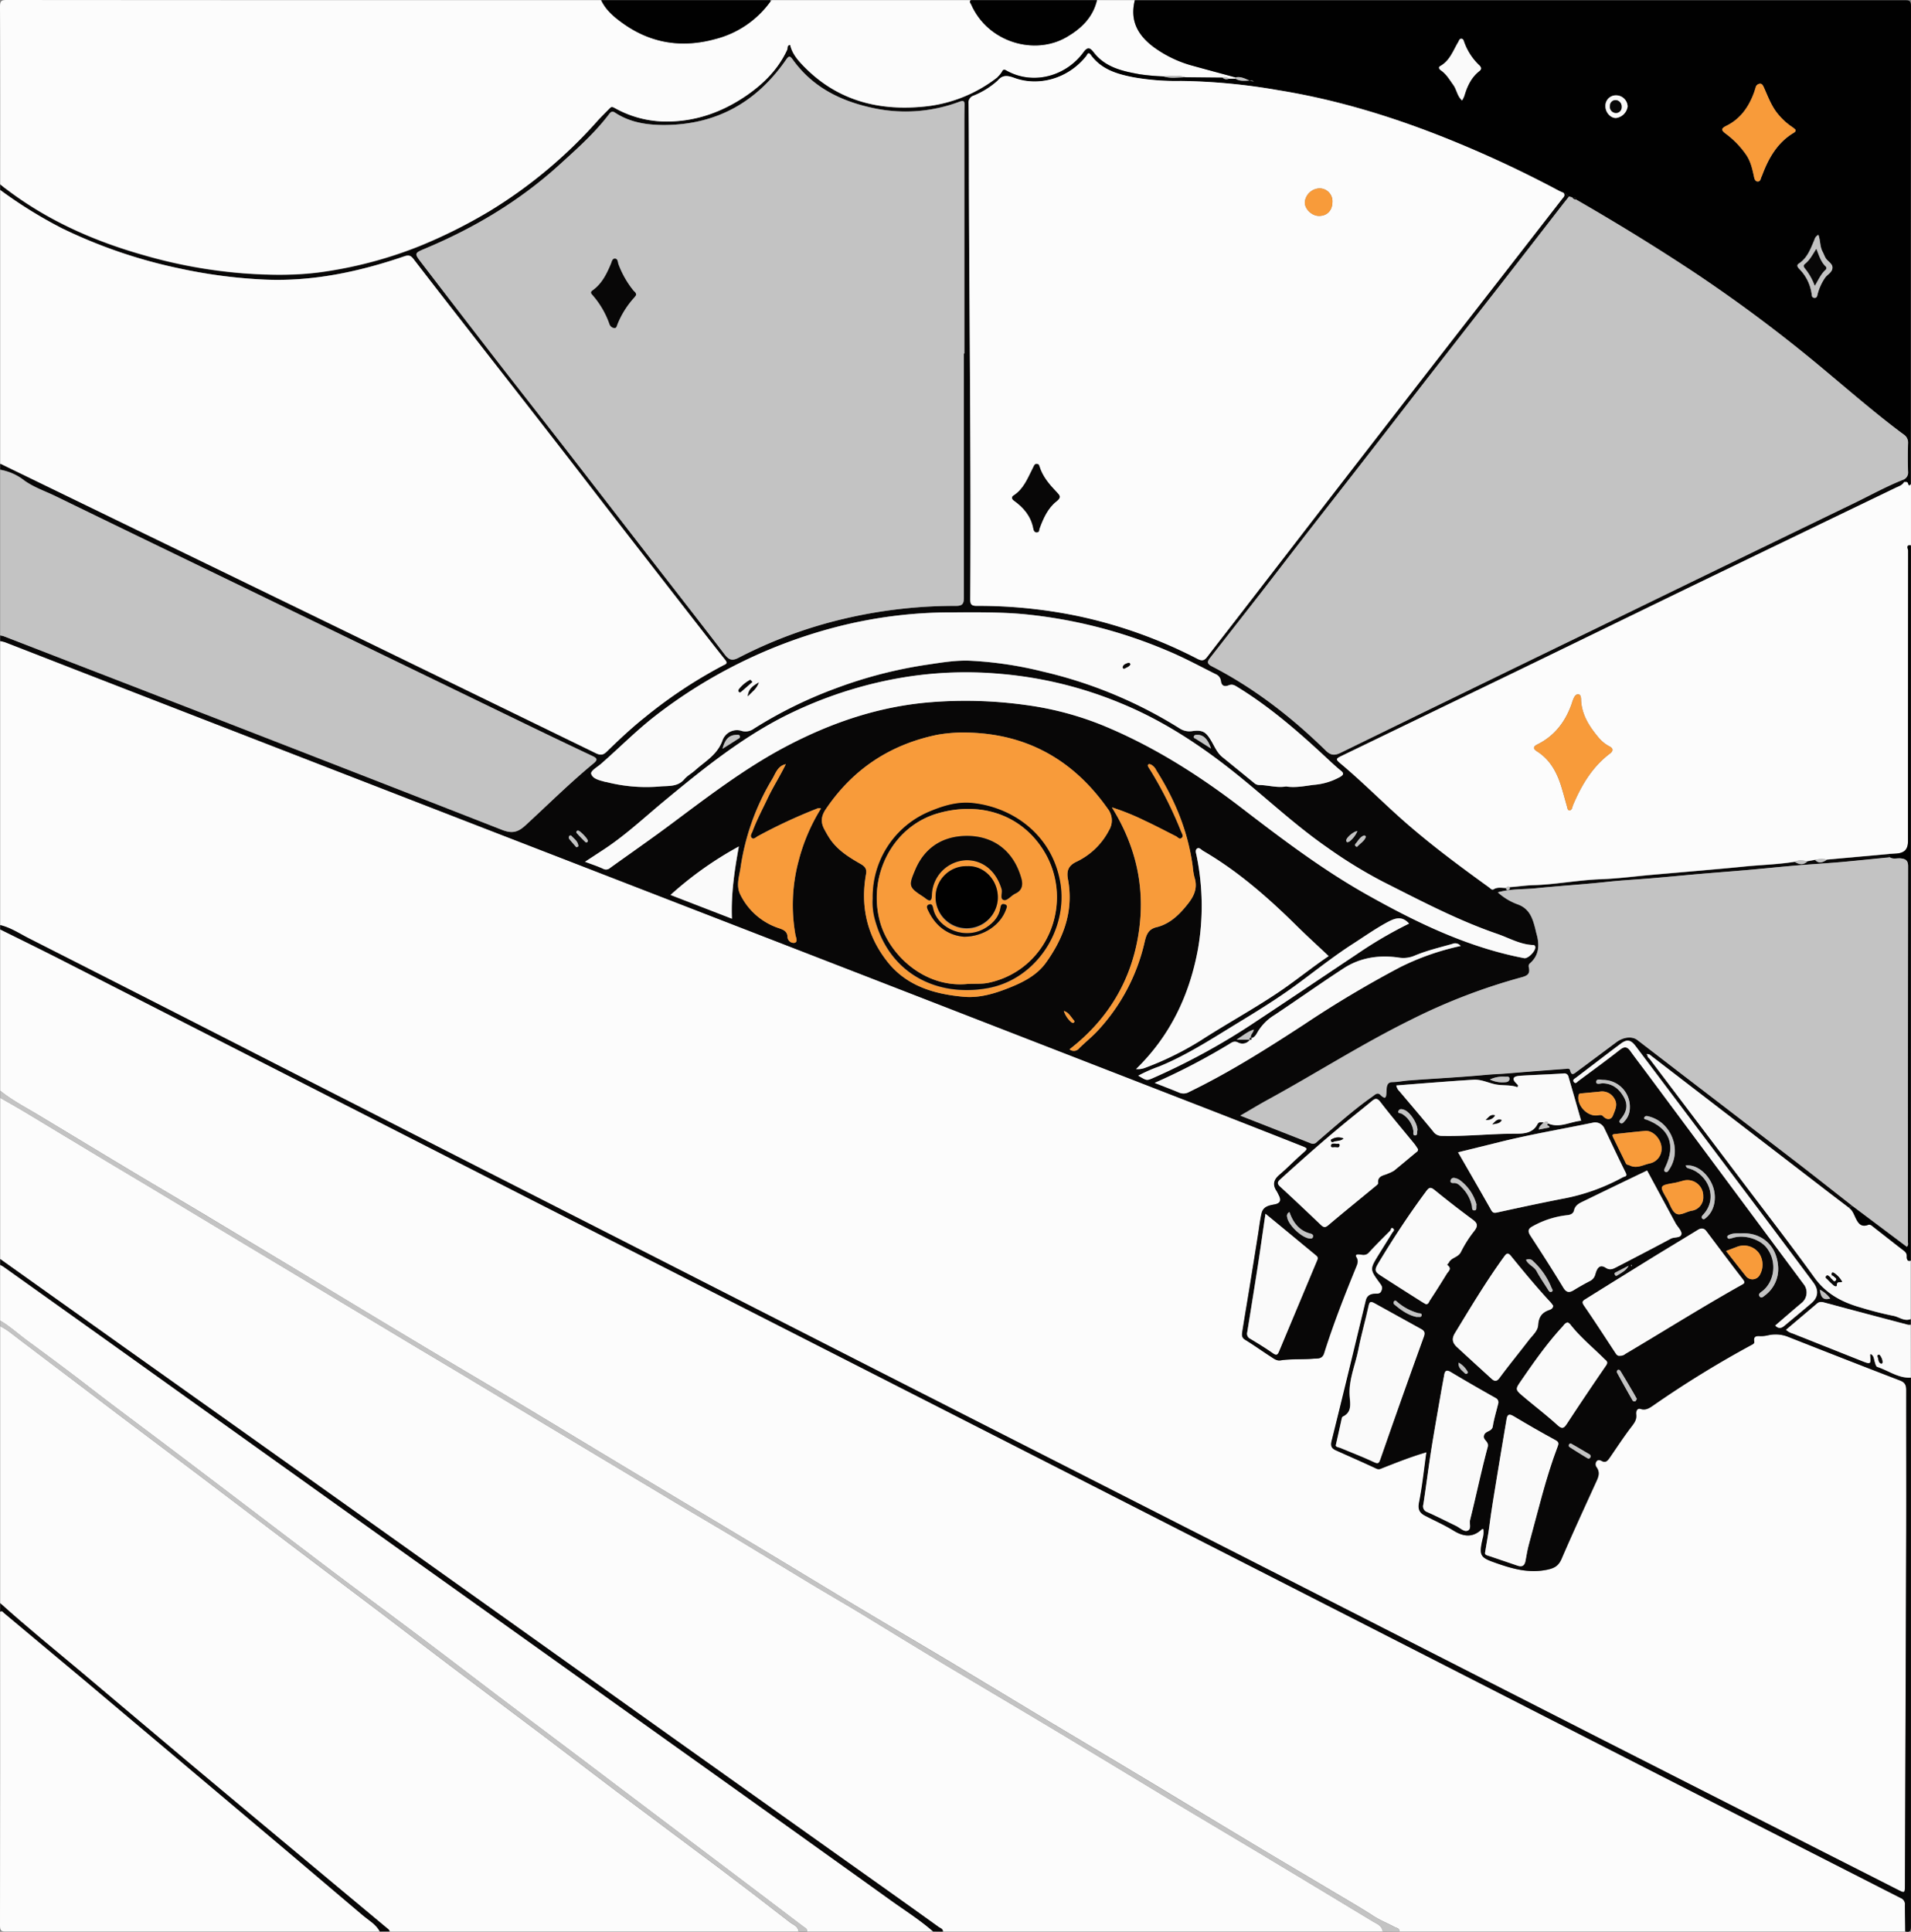 <svg xmlns="http://www.w3.org/2000/svg" viewBox="0 0 688 695.35"><rect x="0" y="0" width="688" height="695.35" fill="#808080" stroke="none"/><defs><style>.cls-1{fill:#fcfcfc;}.cls-2{fill:#080707;}.cls-3{fill:#010101;}.cls-4{fill:#c3c3c3;}.cls-5{fill:#fafafa;}.cls-6{fill:#f89b3a;}</style></defs><g id="Calque_2" data-name="Calque 2"><g id="Calque_1-2" data-name="Calque 1"><path class="cls-1" d="M.07,333V230.75a13.24,13.24,0,0,1,1.68.39q13.17,5.1,26.32,10.24,73.11,28.37,146.21,56.73,68.78,26.67,137.57,53.31Q369.94,374,428,396.53c13.45,5.22,26.86,10.51,40.29,15.77,2.9,1.14,2.85,1.08.44,3.21-2.72,2.4-5.27,5-8,7.36-2.11,1.77-2.6,3.59-1,5.92a14.3,14.3,0,0,1,.7,1.35c1,1.79.75,3-1.48,3.41-2,.37-4.08.82-4.65,3.16s-.86,5-1.26,7.52q-1.58,9.79-3.15,19.6c-.84,5.19-1.74,10.37-2.55,15.57-.16,1.05-.3,2.08,1,2.86,3.15,1.93,6.17,4.1,9.28,6.11,1,.67,2.07,1.53,3.44,1.32,3.92-.58,7.89-.26,11.81-.61,1.28-.11,3.19.3,3.89-1.94,3.27-10.42,7.25-20.57,11.37-30.66.48-1.19,1.17-2.45.29-3.88-.5-.81-.06-1.14.92-1.06,1.18.09,2.4.54,3.5-.66,2.46-2.69,5.05-5.26,7.63-7.83.34-.33.35-1.47,1.16-.89s0,1.21-.33,1.71c-1.58,2.61-3.22,5.18-4.82,7.77-3.23,5.25-3.24,5.27.42,10.26.62.84,1.07,1.45.59,2.67s-1.33,1.07-2.2,1.12c-1.69.08-3,.54-3.48,2.5-4.06,16.83-8.11,33.67-12.3,50.47-.46,1.83,0,2.71,1.46,3.38,4.88,2.2,9.79,4.34,14.63,6.61,1,.45,1.6,0,2.32-.26,5.1-2,10.18-4,15.71-5.63-.87,6.17-1.48,12.17-2.65,18.06-.5,2.5.19,3.74,2.1,4.75,3.4,1.78,7,3.32,10.21,5.34,3.69,2.3,7,2.69,10.33-.5.08-.08.31,0,.52,0a7.93,7.93,0,0,1-.27,3.48c-1.37,5.86-1,6.7,4,8.46,6.24,2.24,12.45,4.13,19.3,2.67,2.63-.56,4-1.42,5.1-3.9,3.92-9.1,8.07-18.1,12.18-27.12.89-2,1.94-3.78.37-5.92a1.75,1.75,0,0,1,.11-2.16c.53-.57,1.23-.34,1.86,0,1.44.76,2.13-.21,2.84-1.24,2.5-3.63,4.91-7.32,7.57-10.82,1.12-1.47,2.2-2.71,1.94-4.73-.14-1,.28-2.35,1.57-1.95,1.94.6,3.24-.37,4.62-1.31A372.24,372.24,0,0,1,630.84,484c.56-.3.83-.58.74-1.11-.35-2,.88-2,2.24-1.92a11.47,11.47,0,0,0,2.72-.31,12.15,12.15,0,0,1,6.9.42c13.51,5.32,27,10.63,40.59,15.83,1.86.71,2.28,1.7,2.27,3.57-.06,17,0,34.07,0,51.11q-.19,63.45-.47,126.91c0,3,0,3-2.6,1.71Q629.63,653,576.05,625.81q-66.49-33.84-133-67.75Q380.57,526.23,318,494.44,270.5,470.25,223,446,161.13,414.5,99.24,383,55.07,360.48,10.86,338C7.32,336.25,4,333.93.07,333Z"/><path class="cls-1" d="M.07,392.6V334.54c7.44,3.7,14.92,7.34,22.32,11.12q86.73,44.22,173.44,88.48,87.46,44.58,175,89.12,80.49,41,160.93,82.11Q608,644.31,684.34,683.23a2.34,2.34,0,0,1,1.46,2.54c0,3.16.08,6.31.13,9.47H503.87c0-1.2-1-1.21-1.71-1.58-2.51-1.36-5.16-2.39-7.6-3.95-5-3.23-10.21-6.23-15.34-9.29-10.63-6.33-21.3-12.61-31.91-19-12.43-7.45-24.81-15-37.22-22.43-12.21-7.33-24.45-14.59-36.65-21.92-10.4-6.24-20.76-12.55-31.17-18.78-10.69-6.4-21.45-12.69-32.14-19.1C298.07,572,286.07,564.65,274,557.41c-15-9-30.07-18-45.09-27-15.24-9.14-30.43-18.35-45.67-27.49-10.4-6.23-20.86-12.35-31.25-18.59Q130.12,471.24,108.29,458q-17.87-10.76-35.73-21.48C63.31,431,54,425.54,44.79,420c-10.69-6.41-21.34-12.88-32-19.27C8.43,398.16,4,395.79.07,392.6Z"/><path class="cls-2" d="M685.93,695.24c0-3.16-.12-6.31-.13-9.47a2.34,2.34,0,0,0-1.46-2.54Q608,644.37,531.72,605.37q-80.46-41.07-160.93-82.11-87.46-44.6-175-89.12Q109.1,389.92,22.39,345.66C15,341.88,7.51,338.24.07,334.54V333c3.93.93,7.25,3.25,10.79,5Q55.1,360.42,99.24,383,161.13,414.5,223,446q47.51,24.21,95,48.41,62.52,31.82,125.07,63.62,66.5,33.86,133,67.75,53.55,27.24,107.14,54.41c2.58,1.31,2.59,1.3,2.6-1.71q.24-63.46.47-126.91c.06-17,0-34.08,0-51.11,0-1.87-.41-2.86-2.27-3.57-13.56-5.2-27.08-10.51-40.59-15.83a12.15,12.15,0,0,0-6.9-.42,11.47,11.47,0,0,1-2.72.31c-1.36-.07-2.59-.09-2.24,1.92.09.53-.18.81-.74,1.11a372.24,372.24,0,0,0-35.59,21.87c-1.38.94-2.68,1.91-4.62,1.31-1.29-.4-1.71.91-1.57,1.95.26,2-.82,3.26-1.94,4.73-2.66,3.5-5.07,7.19-7.57,10.82-.71,1-1.4,2-2.84,1.24-.63-.33-1.33-.56-1.86,0a1.75,1.75,0,0,0-.11,2.16c1.57,2.14.52,4-.37,5.92-4.11,9-8.26,18-12.18,27.12-1.08,2.48-2.47,3.34-5.1,3.9-6.85,1.46-13.06-.43-19.3-2.67-4.92-1.76-5.33-2.6-4-8.46a7.93,7.93,0,0,0,.27-3.48c-.21,0-.44-.1-.52,0-3.31,3.19-6.64,2.8-10.33.5-3.26-2-6.81-3.56-10.21-5.34-1.91-1-2.6-2.25-2.1-4.75,1.17-5.89,1.78-11.89,2.65-18.06-5.53,1.58-10.61,3.64-15.71,5.63-.72.28-1.36.71-2.32.26-4.84-2.27-9.75-4.41-14.63-6.61-1.48-.67-1.92-1.55-1.46-3.38,4.19-16.8,8.24-33.64,12.3-50.47.47-2,1.79-2.42,3.48-2.5.87-.05,1.7.17,2.2-1.12s0-1.83-.59-2.67c-3.66-5-3.65-5-.42-10.26,1.6-2.59,3.24-5.16,4.82-7.77.3-.5,1.16-1.11.33-1.71s-.82.56-1.16.89c-2.58,2.57-5.17,5.14-7.63,7.83-1.1,1.2-2.32.75-3.5.66-1-.08-1.42.25-.92,1.06.88,1.43.19,2.69-.29,3.88-4.12,10.09-8.1,20.24-11.37,30.66-.7,2.24-2.61,1.83-3.89,1.94-3.92.35-7.89,0-11.81.61-1.37.21-2.4-.65-3.44-1.32-3.11-2-6.13-4.18-9.28-6.11-1.29-.78-1.15-1.81-1-2.86.81-5.2,1.71-10.38,2.55-15.57q1.59-9.79,3.15-19.6c.4-2.51.67-5.06,1.26-7.52s2.68-2.79,4.65-3.16c2.23-.42,2.43-1.62,1.48-3.41a14.3,14.3,0,0,0-.7-1.35c-1.59-2.33-1.1-4.15,1-5.92,2.77-2.34,5.32-5,8-7.36,2.41-2.13,2.46-2.07-.44-3.21C454.88,407,441.47,401.75,428,396.53Q370,374,311.85,351.42q-68.78-26.67-137.57-53.31-73.11-28.35-146.21-56.73-13.15-5.12-26.32-10.24a13.24,13.24,0,0,0-1.68-.39V228.7a6.91,6.91,0,0,1,1.2.25l22.9,8.88q78.33,30.37,156.6,60.87c3.7,1.45,5.79.79,8.47-1.68,8.1-7.45,15.93-15.22,24.42-22.23,1.57-1.3,1.4-1.84-.34-2.66Q202,266.79,190.66,261.3,148,240.65,105.42,220C77,206.2,48.53,192.5,20.14,178.63c-3.78-1.85-7.8-3.15-11.36-5.68a19.4,19.4,0,0,0-8.71-3.86V167c.08,0,.18-.07.24,0l49,23.78q82.64,40.16,165.25,80.35c1.66.81,2.68.64,3.91-.57,4.36-4.26,8.81-8.44,13.57-12.24a169.51,169.51,0,0,1,28.36-18.84c.79-.4,1.77-.61.71-1.94-5.27-6.63-10.45-13.32-15.65-20q-11.31-14.53-22.6-29.07c-7.57-9.77-15.09-19.57-22.67-29.33q-12.78-16.45-25.61-32.85c-8.59-11-17.2-22-25.72-33.1-1-1.32-1.8-1.44-3.34-.92-16.23,5.54-32.84,9.09-50.06,8.36a182.67,182.67,0,0,1-30.76-4,182,182,0,0,1-42.24-14.4A162.22,162.22,0,0,1,.07,68.38v-2c.72.58,1.42,1.19,2.16,1.75,14.9,11.33,31.65,18.71,49.44,23.76a178.94,178.94,0,0,0,36.05,6.57c10.17.74,20.29.83,30.33-.8a151.22,151.22,0,0,0,33-9A183.39,183.39,0,0,0,176.55,75.8a170.49,170.49,0,0,0,38.34-32.08c1.42-1.57,2.93-3.07,4.42-4.57.53-.53.8-.92,1.92-.3a38.08,38.08,0,0,0,17.43,4.88c11.16.31,21.18-3.2,30.3-9.51,6.09-4.21,11.24-9.37,14.44-16.31.26-.56-.18-1.69,1.09-1.69.71,3.15,2.79,5.51,4.87,7.64C301.68,36.51,317,40.17,333.79,38.25a50.81,50.81,0,0,0,25.34-10.47c0,.4.05.8.07,1.2a29.42,29.42,0,0,1-8.71,5.45,2.62,2.62,0,0,0-1.76,2.88c.09,9.59.1,19.18.13,28.77.15,49.83.78,99.67.48,149.5,0,1.79.25,2.47,2.27,2.49a176.36,176.36,0,0,1,36.45,3.66,170.75,170.75,0,0,1,43.09,15.42c1.62.84,2.47.62,3.49-.72,4.27-5.58,8.61-11.11,12.9-16.67Q464.4,198,481.23,176.14q20.53-26.5,41.09-53,20-25.78,40.1-51.55c.49-.63,1.27-1.25.5-2.21.94,0,1.19,1.06,2,1.34-.79,1-1.6,2-2.38,3q-11.38,14.67-22.77,29.33Q527,119.4,514.24,135.71c-7.7,9.9-15.35,19.82-23.05,29.71-6.13,7.9-12.31,15.76-18.44,23.65S460.44,205,454.26,213s-12.3,15.76-18.45,23.64c-.94,1.21-1.64,2.11.48,3.2,15.25,7.85,28.71,18.28,41,30.31,1.84,1.8,3.22,1.88,5.43.8q45.29-22.15,90.66-44.13,46.92-22.8,93.87-45.56c6-2.91,11.9-6.2,18.15-8.65l.15.89c-.68,1.22-2,1.56-3.07,2.1q-35.58,17.19-71.18,34.34c-21.52,10.41-43,20.91-64.51,31.33q-31.71,15.36-63.44,30.67c-2.6,1.25-2.62,1.33-.4,3.2,7.45,6.27,14.34,13.19,21.6,19.66,10,8.88,20.7,16.81,31.49,24.61.53.38,1,1.11,1.75.68,1.44-.85,2.94-.4,4.42-.44.1.35,0,.92.64.73s.93-.38.63-1c2.84-.17,5.68-.63,8.48-.71,8.17-.24,16.2-1.85,24.36-2.14,6.08-.22,12.13-1,18.2-1.57,5.24-.47,10.49-.9,15.73-1.37,5.82-.52,11.64-1,17.45-1.6,6.15-.63,12.33-.76,18.45-1.75,1.59,1,3.15,1.29,4.63-.21l2.69-.48c1.47,1.55,2.88.84,4.29-.09l22.13-2,.49,1.2c-5.74.55-11.48,1.15-17.23,1.64-5.58.48-11.19.81-16.78,1.28-5.82.5-11.64,1.1-17.47,1.62-5.5.48-11,.89-16.52,1.36-5.91.51-11.82,1.09-17.73,1.59-5.25.45-10.52.71-15.76,1.27-8.65.94-17.34,1.47-26,2.34-4.44.44-9,.15-13.67,1.46a21.73,21.73,0,0,0,7.2,4.34c4.15,1.5,5.31,4.87,6.26,8.58.17.66.3,1.32.49,2,1.13,4,1,7.72-2.4,10.66a1.31,1.31,0,0,0-.37,1.39c.51,2.29-.35,3-2.63,3.62A212.69,212.69,0,0,0,508,367c-17.73,8.74-34.41,19.43-51.75,28.9-3.16,1.72-6.23,3.6-9.74,5.63l25.48,10a1.87,1.87,0,0,0,2.06-.53c2.56-2.21,5.11-4.43,7.69-6.61,4-3.39,8-6.74,12.3-9.72.82-.57,1.79-1.7,2.87-.63,2.18,2.18,2.13.33,2.2-1.21s0-3.35,2.09-3.37,4-.46,6-.6c9.2-.67,18.41-1.11,27.58-2,2.92-.27,5.85-.34,8.77-.6,6.67-.6,13.35-1.07,20-1.56.61-.05,1.49-.33,1.71.6.47,2,1.37,1.15,2.3.45q7.2-5.35,14.39-10.71c2.44-1.82,5.6-2.17,7.47-.74q8.22,6.3,16.43,12.63,20.67,15.87,41.34,31.75c6.6,5.09,13.14,10.27,19.71,15.41a1.46,1.46,0,0,0-1.23.65c-2.68-2-5.37-4.05-8-6.1l-63.94-49.17c-.31,0-.6,0-.9-.09,0,.13.07.32.16.39.44.31.72.19.75-.38-1.22.73-.11,1.34.21,1.76q16.57,22,33.23,43.93c8.73,11.56,17.6,23,26.08,34.75,4.05,5.62,9.46,8.6,15.68,10.49,4.22,1.28,8.48,2.44,12.79,3.29,2,.41,3.91,2.08,6.19,1.15v2.06a3.71,3.71,0,0,1-1,0Q672.1,472.95,657.3,469c-1.09-.29-2.09-.62-3.07.21-3.72,3.16-7.44,6.3-11.2,9.48A5.79,5.79,0,0,0,645.4,480q12.33,4.89,24.66,9.8c3.55,1.41,3.56,1.39,3.24-2.13,0-.06.1-.12.22-.27,1,.5,1.13,1.48,1.37,2.46.2.78.46,2,1,2.18,4,1.3,7.6,4.12,12.09,3.86q0,98.65,0,197.31C688,695,687.65,695.63,685.93,695.24ZM450.45,373.69c-.51-1.11.68-1.71,1-3.11-2.33.77-3.86,2.15-6.21,3.63H450a3.3,3.3,0,0,1-4.13,1.09c-1.44-.78-2.27-.18-3.31.47-.78.5-1.59.94-2.38,1.42a232.45,232.45,0,0,1-24.5,12.58c3.1,1.22,6,2.31,8.84,3.5a4,4,0,0,0,3.58-.24c14.4-7,27.92-15.52,41.31-24.25a389,389,0,0,1,34.66-20.66,91.69,91.69,0,0,1,21.78-7.63,2.49,2.49,0,0,0-2.94-.76c-4.64,1.33-9.34,2.41-13.8,4.31a10.25,10.25,0,0,1-5.63.61c-7-1-13.74,0-19.74,3.87-8.4,5.47-16.58,11.28-24.92,16.83a17.9,17.9,0,0,0-6,6C452.28,372.35,451.75,373.46,450.45,373.69ZM555.74,404c-.57.8-1.61,1.27-1.74,2.58l3.82-.74c.33-.73-1.47-.53-.47-1.45,4.13,1.77,7.87-.6,11.88-1-1.54-5.36-3-10.56-4.53-15.75a1.53,1.53,0,0,0-1.83-1.26c-4.94.33-9.88.48-14.82.77-1,.07-2.64.16-3,.79-.51,1,.82,1.84,1.46,2.7.06.07-.07.29-.18.7-2.67-1-5.53-.47-8.31-1.12-2.48-.59-4.88-1.74-7.49-1.59-4.1.24-8.19.54-12.28.85-5.14.38-10.28.8-15.55,1.21a3.86,3.86,0,0,0,1.17,2.14c4,4.79,8.14,9.55,12.1,14.42a3.66,3.66,0,0,0,3.11,1.6c8.83.22,17.62-.81,26.44-.79,2.85,0,6.25-.08,8-3.42C554.06,403.58,555,404,555.74,404ZM347,127.23h.18q0-40.71,0-81.43c0-2.66,0-5.31.06-8,0-1.39-.3-1.76-1.73-1.23a55.26,55.26,0,0,1-30.31,2.48c-11.92-2.4-22.4-7.33-29.8-17.62-1-1.44-1.45-1.33-2.43.08C272.34,36.85,257.88,44.86,239.39,45c-6.33,0-12.5-.85-18-4.46-1.17-.77-1.7,0-2.27.73C214,48,207.74,53.54,201.53,59.19,187.19,72.24,170.9,82,153.2,89.42c-4,1.7-4.15,1.69-1.43,5.23q13.29,17.35,26.69,34.63c8.36,10.78,16.79,21.5,25.16,32.27q14.81,19.06,29.55,38.18c9.24,11.92,18.53,23.79,27.69,35.77,1.54,2,2.71,2.5,5.09,1.24a163.89,163.89,0,0,1,37.84-14,174.05,174.05,0,0,1,40.35-4.66c2.3,0,2.9-.63,2.89-3Q346.91,171.16,347,127.23ZM463,283.09c3.41.55,6.73-.17,10-.58a23.11,23.11,0,0,0,9.5-2.88c1.17-.72,1.44-1.27.25-2.21s-2.33-2-3.44-3c-10.58-9.89-21.37-19.5-33.74-27.08-1-.62-1.87-1.2-3.2-.67s-2.61.39-2.83-1.59a3.09,3.09,0,0,0-1.91-2.43c-5.78-2.89-11.47-6-17.45-8.46a175.26,175.26,0,0,0-51.79-13.14c-8.54-.77-17.12-.66-25.68-.62A165.35,165.35,0,0,0,301,225.71,180.07,180.07,0,0,0,235.52,258c-6.74,5.26-12.75,11.38-19.19,17-1.33,1.16-3.87,2.54-3.5,3.62.64,1.87,3.22,2.31,5.2,2.9.08,0,.18,0,.25,0A57.86,57.86,0,0,0,238,283.06c2.84-.21,6.09.15,8.39-2.58,1.07-1.27,2.64-2.09,3.89-3.22,3.63-3.27,8-5.57,9.87-10.84a5.53,5.53,0,0,1,7-3.29,5.1,5.1,0,0,0,4.27-.84,156.21,156.21,0,0,1,29.7-14.6,161.12,161.12,0,0,1,33.1-8.5c4.88-.73,9.77-1.54,14.72-1.38a135.12,135.12,0,0,1,26.24,3.86,161.39,161.39,0,0,1,49.36,20.42,6.5,6.5,0,0,0,4.51,1.1c4.07-.6,5.21.35,7.18,3.74,1.14,2,2,4.11,3.85,5.59q5.7,4.62,11.39,9.27a2.79,2.79,0,0,0,1.81.78C456.48,282.58,459.68,283.67,463,283.09ZM210.62,310.2c2.51.95,4.56,1.6,6.5,2.5a2.18,2.18,0,0,0,2.52-.3c7.05-5.07,14.19-10,21.15-15.19C254.51,287,268,276.53,283.23,268.55c16.32-8.56,33.35-14.3,51.69-15.79a157,157,0,0,1,34.39,1,113.53,113.53,0,0,1,28,7.45c18.12,7.49,34.51,17.95,50.09,29.91,14.71,11.3,29.54,22.45,45.77,31.49,17.6,9.82,35.64,18.46,55.56,22.27,1.4.27,4.24-2.63,4-4.05-.09-.57-.42-.67-.85-.68-4.62-.18-8.57-2.53-12.81-4-14.34-4.93-27.72-12-41.22-18.81A169.64,169.64,0,0,1,477.68,305c-11.93-8.28-22.48-18.36-33.86-27.38-12.4-9.83-25.54-18.35-40.12-24.36a144.59,144.59,0,0,0-43.51-10.66,138.7,138.7,0,0,0-39.54,2.1,150.29,150.29,0,0,0-39.27,13.68c-15.34,8-28.7,18.82-42,29.77-7.23,6-14.06,12.43-21.91,17.59C215.35,307.1,213.21,308.51,210.62,310.2Zm137.55-46.51a54.07,54.07,0,0,0-10.81.81c-16.84,3.5-30.26,12.25-40.06,26.76-1.73,2.55-1.89,4.76-.51,7.3.52,1,1.06,1.94,1.65,2.87,2.72,4.32,6.84,6.95,11.11,9.39,1.45.83,2.62,1.63,2.24,3.74-2.16,11.85.48,22.68,7.91,31.9,6.89,8.55,16.78,11.39,27.15,12.33,5.89.53,11.56-1.23,17-3.44,4.88-2,9.58-4.46,12.72-8.84,6.38-8.89,10-18.66,7.92-29.94-.53-2.84-.08-4.86,2.92-6.32a25.52,25.52,0,0,0,11.86-11.4,6.78,6.78,0,0,0-.48-7.76C386.33,273.41,369.56,264.11,348.17,263.69ZM409,384.82a7.35,7.35,0,0,0,3.41-.51,110.44,110.44,0,0,0,19.73-9.7c9.14-5.92,18.69-11.12,27.75-17.18,6.3-4.2,12.13-9,18.46-13.28-3.84-3.63-7.66-7.08-11.32-10.7-10.37-10.25-21.25-19.82-33.86-27.16-.68-.39-1.46-1.37-2.21-.83s-.31,1.73-.15,2.59a90.27,90.27,0,0,1,.51,33.46C428.22,358.21,421.33,372.76,409,384.82ZM583.27,488a2.72,2.72,0,0,0,1.88-.64c13.93-8.25,27.64-16.88,41.77-24.8.83-.47,1.59-.73.59-2-4.47-5.75-8.81-11.6-13.2-17.41-.87-1.15-1.89-1.16-3.08-.42-5.51,3.38-11.05,6.7-16.56,10.09-8,4.94-16,9.92-23.94,14.87-1,.61-1.31,1-.46,2.28,3.89,5.64,7.61,11.4,11.38,17.13C582.05,487.74,582.49,488.19,583.27,488Zm-58.34-73.26c4.05,7.06,8,14,12,20.88.59,1,1.13,1,2.2.8,7.72-1.7,15.44-3.35,23.19-4.87a72.23,72.23,0,0,0,22-7.8c.55-.32,1.71-.17,1-1.66-2.64-5.21-5.07-10.53-7.6-15.8a3.65,3.65,0,0,0-4.34-2.14c-11.24,2.28-22.55,4.19-33.69,7C534.8,412.36,530,413.54,524.93,414.78Zm68,6.57c-7.61,3.67-15.13,7.29-22.65,10.93-1.57.76-3.2,1.39-3.67,3.45-.29,1.25-1.43,1.6-2.55,1.7a32.73,32.73,0,0,0-12.16,3.89c-1.58.83-2.16,1.64-1,3.45,4,6.15,8,12.36,11.81,18.67,1.13,1.88,2.15,1.95,3.78,1,1.86-1.14,3.77-2.21,5.7-3.23a3.66,3.66,0,0,0,2.06-2.44c.5-1.71,1.3-4,3.8-2.38,1.51,1,2.59.41,3.83-.23,6.53-3.41,13.08-6.78,19.57-10.26,1.3-.69,3.6-.15,3.82-1.67.17-1.17-1.4-2.58-2.13-3.92Q598,430.82,593,421.35Zm-82.43-7.68c-.38-.56-.81-1.3-1.34-1.95-4.07-5-8.26-9.89-12.17-15-1.2-1.57-1.92-1.35-3.11-.36-2.28,1.88-4.58,3.73-6.88,5.58-8.94,7.22-17.55,14.85-26.07,22.57-1,.93-1.24,1.57-.07,2.64,4.93,4.52,9.78,9.13,14.63,13.74.92.88,1.52,1.16,2.68.17,5.67-4.8,11.45-9.47,17.18-14.2.32-.25.81-.64.78-.92-.32-2.86,2.18-2.75,3.69-3.55a12.11,12.11,0,0,0,2-.95c2.7-2.17,5.33-4.42,8-6.62C510.17,414.54,510.56,414.38,510.52,413.67ZM481,519.87c-.43,1,.7,1,1.4,1.3,4.07,1.72,8.22,3.27,12.22,5.16,1.59.75,1.81.31,2.3-1.09q7.75-22.11,15.67-44.17c.53-1.46.09-2.05-1-2.64-5.64-3.12-11.29-6.22-16.92-9.36-1.2-.67-1.63-.59-2,1-1.13,5.28-2.65,10.48-3.69,15.78-1.1,5.62-3.6,11-3.11,16.9.23,2.83.77,5.69-2.52,7.22-.18.08-.28.42-.34.65C482.41,513.55,481.75,516.53,481,519.87ZM539.44,505a1.73,1.73,0,0,0-1-1.82c-5.41-3.05-10.8-6.14-16.12-9.33-1.68-1-2.15-.32-2.4,1.24-.31,1.83-.67,3.66-1,5.49-1.22,7.09-2.5,14.16-3.63,21.27-1,6.53-1.86,13.09-2.84,19.64a2.17,2.17,0,0,0,1.37,2.75c3.52,1.59,7,3.34,10.43,5,1.27.63,2.64,2,3.78,1.79,2-.32.9-2.56,1.24-3.89,2.2-8.75,4-17.61,6.36-26.32.56-2.12-2-2.46-1.3-4.29.59-1.61,2.82-1.16,3.13-3.17C537.88,510.69,538.72,508,539.44,505ZM385.05,377.7a2.4,2.4,0,0,0,3.42-.3c2.1-2.09,4.43-4,6.46-6.08a69.32,69.32,0,0,0,17.19-32.38c.6-2.54,1.36-4.49,4.26-5.17,3.94-.94,7.1-3.47,9.72-6.51,2.76-3.2,5.5-6.54,3.95-11.4a24.37,24.37,0,0,1-.65-4c-1.68-12.56-6.38-23.94-13.09-34.52a4.47,4.47,0,0,0-1.83-2.06c-.29-.12-.7-.3-.92-.18-.47.25-.3.72-.08,1.1s.64,1,.95,1.51a145.69,145.69,0,0,1,10.79,21.61c.27.69,1.08,1.61.18,2.33s-1.35-.29-2-.61c-3.74-1.88-7.45-3.85-11.24-5.61a85.73,85.73,0,0,0-11.85-4.79c9.11,14.7,12.24,30.2,9.38,46.69S398.41,367.36,385.05,377.7ZM559.17,470a11.89,11.89,0,0,0-.83-1.12c-5-5.4-9.73-11.09-14.39-16.82-1.12-1.37-1.66-.79-2.44.27-6.42,8.84-12,18.21-17.71,27.55-1.32,2.18-.77,3.62.79,5.06,4.09,3.79,8.22,7.55,12.35,11.31,1.06,1,1.86,1.18,2.94-.29,3.43-4.63,7.08-9.08,10.58-13.65,1.27-1.67,3.16-3.2,3.3-5.34.18-2.82,1.29-4.47,3.83-5.38C558.22,471.34,559.09,471.1,559.17,470Zm-24.52,88.93c-.18.85.93,1,1.74,1.26,3.3,1.15,6.62,2.23,9.91,3.37,1.78.62,2.63,0,2.94-1.86.36-2.08.75-4.17,1.3-6.2,3.19-11.65,5.93-23.45,10.23-34.75.41-1.06.51-1.68-.79-2.37-5.08-2.74-10.08-5.65-15.05-8.61-1.48-.89-2.23-.71-2.52,1-1.19,7.09-2.4,14.18-3.55,21.27-.94,5.76-1.93,11.52-2.66,17.31C535.82,552.38,535.19,555.36,534.65,558.91Zm-21.33-89.47c.93.07,1.1-.75,1.41-1.23,2.08-3.18,4.13-6.4,6.12-9.64.56-.93,2-1.85.3-3.12-.37-.28.3-.6.43-.88.93-2,3.47-1.86,4.44-4a42.72,42.72,0,0,1,4.78-7.48c1.27-1.7,1.28-2.7-.53-4q-7-5.16-13.77-10.68c-1.44-1.17-2-1-3.06.44-6.17,8.29-11.82,16.93-17.16,25.79-1.49,2.48-1.46,3.08.93,4.62,4.93,3.19,9.9,6.33,14.86,9.48C512.49,469,512.92,469.2,513.32,469.44ZM282.91,275.07c-2.9.6-3.65,3.24-4.9,5.31a85.55,85.55,0,0,0-11.43,32c-.47,3.17-1.72,6.44,0,9.76a23.75,23.75,0,0,0,14,12c1.57.53,2.79,1.17,2.91,2.92a2.23,2.23,0,0,0,2.48,2.29c1.4-.29.56-1.91.39-2.81A61.21,61.21,0,0,1,287.48,310a67.53,67.53,0,0,1,8.1-19,2.09,2.09,0,0,0-1.57.1,188.83,188.83,0,0,0-21.2,9.88c-.67.36-1.41,1.37-2.18.58s0-1.6.32-2.38c1.5-4.07,3.55-7.88,5.4-11.79C278.33,283.21,280.86,279.31,282.91,275.07ZM455.6,436.9c-.94,6.42-1.79,12.45-2.72,18.46-1.25,8-2.56,16.08-3.85,24.12a2,2,0,0,0,1,2.32c2.81,1.67,5.6,3.4,8.29,5.27,1.34.93,1.71.39,2.21-.82q6.73-16.17,13.53-32.31c.29-.68.67-1.29-.18-2C467.84,447,461.82,442,455.6,436.9ZM564.41,476c-1,.24-1.34.94-1.85,1.49-5.64,6.1-10.39,12.91-15.1,19.75-1.87,2.73-1.94,3,.65,5.17,4.18,3.55,8.55,6.87,12.61,10.56,1.74,1.58,2.36,1.1,3.44-.54q6.92-10.53,14.05-20.9c.95-1.38,0-1.77-.66-2.44-4.12-4.11-8.66-7.78-12.26-12.42A4,4,0,0,0,564.41,476Zm74.71,1.16c1.32,1.34,2.33.91,3.33.08,3.24-2.71,6.5-5.39,9.71-8.12,2.5-2.12,2.73-4.75.72-7.44q-9.81-13.11-19.64-26.21Q611.1,406,588.94,376.62c-1.75-2.33-3.11-2.67-5.41-.94-5.39,4-10.73,8.16-16.1,12.23-.55.42-1.32.82-.75,1.58s1.18-.07,1.65-.42c5-3.71,10-7.37,14.94-11.22,1.69-1.33,2.66-1,3.79.57,1.82,2.55,3.74,5,5.61,7.53l57,76.68a4.82,4.82,0,0,1-.82,6.19C645.58,471.53,642.41,474.3,639.12,477.13ZM409.8,387.19c3,1.8,3,1.81,5.07.93a241.34,241.34,0,0,0,37.43-20.54c12.14-8,24.21-16.16,36.32-24.24a151.41,151.41,0,0,1,18.68-10.92c-2.81-3.16-5.53-1.77-8.49-.13-4,2.25-7.81,4.89-11.68,7.39-6.7,4.33-13,9.29-19.36,14-7,5.23-14.45,9.84-21.9,14.37-9.3,5.65-18.41,11.66-28.53,15.79A54.08,54.08,0,0,0,409.8,387.19ZM266,304.69a128.15,128.15,0,0,0-24.6,17.46l22.11,8.55C263.15,321.88,264.39,313.55,266,304.69ZM598.2,413.43c0-3.27-3-6.62-5.91-6.36-3.58.31-7.15.74-10.72,1.11-.62.06-1.32.11-.89,1,1.53,3.21,3.12,6.4,4.68,9.6.27.54.85.46,1.28.68,2.57,1.28,4.86-.14,7.26-.68A5.33,5.33,0,0,0,598.2,413.43Zm15,17.24a5.68,5.68,0,0,0-7.29-5.62c-1,.28-2.09.59-3.15.78-5.42,1-5.42,1-2.52,5.94,1,1.75,1.63,4.18,3.13,5.07s3.75-.7,5.7-1A4.84,4.84,0,0,0,613.2,430.67Zm8.22,19.63c2.49,3.18,4.82,6.17,7.18,9.13a3,3,0,0,0,4.89-.43,7.41,7.41,0,0,0-.21-7.89,6.78,6.78,0,0,0-8-2.29C624.16,449.24,623,449.7,621.42,450.3ZM575.9,392.94l-6.72.64c-.44,0-.75.14-.87.68-.74,3.57,3.12,7.72,6.81,7.24.75-.09,1.4-.36,2.06.34,1.31,1.39,2.91,1.3,3.54-.33.74-1.9,1.83-3.91.53-6A5.07,5.07,0,0,0,575.9,392.94Zm51.24,51c-1.57,0-3.18-.17-4.67.59-.42.21-.74.41-.56.93a.68.68,0,0,0,.82.41,14.54,14.54,0,0,0,1.44-.38c4.11-1.13,9.51.64,11.85,3.64,4,5.14,2.73,12.42-1.67,15.71-.6.44-1.45,1-.84,1.83s1.38,0,1.93-.4a11.85,11.85,0,0,0,4.7-10.71C639.45,447.76,633.69,443.63,627.14,443.94Zm-20.25-24.43c.24,1,.89,1,1.44,1.15,6.25,1.91,10.53,10.27,4.93,16.46-.37.41-1,.95-.39,1.52s1.09-.1,1.52-.46c3-2.59,3.87-7.77,1.94-12S610.48,419.1,606.89,419.51Zm-15-17.06c.16.54.64.47,1,.62,8.19,3.18,10.45,9,6.66,17-.28.59-.77,1.39,0,1.77s1.14-.49,1.5-1.05c4.5-6.88.63-16.8-7.35-18.89C593,401.7,592.24,401.48,591.87,402.45Zm-5.09-3.8a9.69,9.69,0,0,0-9.64-9.91c-.87,0-2.46-.59-2.45.76,0,1.07,1.54.44,2.34.46,3.69.1,6.09,2.18,7.74,5.23,1.46,2.71.75,5.26-1.17,7.52-.39.46-.93,1-.28,1.5s1.13-.1,1.48-.53A7,7,0,0,0,586.78,398.65Zm-55.21,34.9a16.27,16.27,0,0,0-6.13-8.87,4.87,4.87,0,0,0-1.83-.68,1.14,1.14,0,0,0-1.34.9c-.2.85.47,1,1.08.94,1.34-.09,2.13.78,3,1.63a13.17,13.17,0,0,1,3.58,6.56c.12.58-.1,1.84,1.05,1.64C531.78,435.52,531.38,434.54,531.57,433.55ZM549.4,453.5c.85,1.84,3,2.41,3.88,4.17,1.18,2.23,2.64,4.32,4,6.46.31.5.65,1.18,1.31.89.85-.38.18-1,0-1.48A26.12,26.12,0,0,0,552,454,2.07,2.07,0,0,0,549.4,453.5Zm39.91,50.06c-.59-1.05-1.15-2.08-1.74-3.09-1.33-2.25-2.66-4.5-4-6.73-.25-.41-.61-.93-1.19-.58a.94.94,0,0,0-.22.88q2.79,5.11,5.68,10.16a.94.94,0,0,0,.87.22C588.92,504.33,589.05,503.94,589.31,503.56ZM464.23,436.29a1.47,1.47,0,0,0-.85,1.76c.37,2.93,5.41,7.64,8.27,7.78.44,0,.83,0,1-.5.31-.82-.32-1.16-.83-1.29C467.79,443,465.57,440.16,464.23,436.29Zm46.09-29.54c0-2.43-2.61-6.38-4.7-7.23-.73-.29-1.65-.52-2.06.22-.6,1.08.63.89,1.09,1.15a8.67,8.67,0,0,1,4.18,6.05c.14.65-.38,1.88.79,1.74C510.45,408.59,510.07,407.37,510.32,406.75Zm-.25,67.3c.78-.13,1.6.17,1.72-.61s-.76-.67-1.25-.8a19.47,19.47,0,0,1-7.47-4c-.37-.31-.74-.82-1.23-.21a.81.81,0,0,0,.2,1.14C504.49,471.65,507.08,473.47,510.07,474.05Zm62.64,50.18c-.1-.19-.15-.52-.32-.63-2.23-1.33-4.47-2.65-6.72-3.93-.31-.17-.65,0-.81.38a.7.7,0,0,0,.28.89c2.13,1.35,4.26,2.69,6.43,4C572.11,525.23,572.51,524.86,572.71,524.23ZM260.11,269.52c2.08-1.31,3.77-2.35,5.43-3.44.37-.24,1-.42.82-1.08s-.79-.49-1.25-.48C262.23,264.58,260.93,266.41,260.11,269.52ZM536.39,388.58a10.49,10.49,0,0,0,5.67.93c.76,0,1.37-.46,1.38-1.18,0-1-.89-.75-1.48-.77A10.78,10.78,0,0,0,536.39,388.58ZM436,269.44c-1.21-3.58-2.86-5-5-4.94-.52,0-1,0-1.18.62s.43.65.75.85C432.19,267,433.86,268.09,436,269.44ZM383,363.9a9.2,9.2,0,0,0,2.61,4,1.09,1.09,0,0,0,.87.28.53.53,0,0,0,.18-.85C385.49,366.06,384.77,364.39,383,363.9Zm105.52-59.07a.92.92,0,0,0,.21-.13c1-1.11,2.41-1.86,3-3.35.12-.32-.33-.71-.63-.6-1.43.5-2.06,1.89-3,2.94C487.58,304.2,487.92,304.61,488.48,304.83Zm-276.84-2.06c.11-.76-2.92-3.88-3.53-3.75a.55.55,0,0,0-.35,1c.94,1.08,1.92,2.13,3,3.11A.56.56,0,0,0,211.64,302.77Zm277-3.6c-1.3.05-4,2.32-4,3.36,0,.21.18.6.28.6a1.48,1.48,0,0,0,.9-.25A9.4,9.4,0,0,0,488.68,299.17Zm97.66,156.44L582,457.84c-.41.21-1,.35-.57,1.08.33.53.67.29,1,.06C583.9,458.07,585.47,457.3,586.34,455.61Zm68.83,8.6c.4,2.39.91,4,3.76,3.19A10.9,10.9,0,0,0,655.17,464.21ZM207.52,305l.68-.35c0-1.73-1.42-2.64-2.46-3.73a.5.5,0,0,0-.85.09,1.11,1.11,0,0,0,0,.93C205.75,303,206.65,304,207.52,305ZM525.14,490.49c-.22,2,1.24,2.75,2.22,3.79a.66.66,0,0,0,.91.05c.39-.3.11-.63-.06-.87A8.13,8.13,0,0,0,525.14,490.49Zm62.37-34.89-.18-.31c-.05,0-.16.12-.15.16a1.5,1.5,0,0,0,.16.34Z"/><path class="cls-1" d="M497.82,695.24H339.47c0-1-1-1.24-1.57-1.67q-8.73-6.29-17.5-12.51-39.36-28-78.74-55.95-48.51-34.53-97-69.11Q94.74,520.45,44.76,485,22.43,469.08.07,453.23V395.17c2.84,1.63,5.7,3.2,8.51,4.89C18.47,406,28.33,412,38.21,417.91c6.13,3.69,12.29,7.34,18.42,11q14.71,8.83,29.41,17.7,16.13,9.71,32.26,19.38,14.94,9,29.88,17.94c6.29,3.76,12.6,7.48,18.88,11.25q14.83,8.91,29.65,17.84l18.42,11.05q15.17,9.07,30.34,18.16c5.56,3.32,11.17,6.56,16.73,9.9,10.38,6.25,20.73,12.57,31.11,18.82,5.55,3.34,11.18,6.55,16.72,9.91,9.86,6,19.66,12.05,29.54,18,13.51,8.1,27.1,16.06,40.6,24.16,14.16,8.49,28.25,17.09,42.39,25.6,10.1,6.07,20.26,12.06,30.37,18.12q20.67,12.4,41.31,24.9C495.68,692.52,497.56,693.09,497.82,695.24Z"/><path class="cls-1" d="M.07,68.38A162.22,162.22,0,0,0,22.45,82.25a182,182,0,0,0,42.24,14.4,182.67,182.67,0,0,0,30.76,4c17.22.73,33.83-2.82,50.06-8.36,1.54-.52,2.32-.4,3.34.92,8.52,11.07,17.13,22.08,25.72,33.1s17.09,21.88,25.61,32.85c7.58,9.76,15.1,19.56,22.67,29.33s15.06,19.38,22.6,29.07c5.2,6.68,10.38,13.37,15.65,20,1.06,1.33.08,1.54-.71,1.94A169.51,169.51,0,0,0,232,258.32c-4.76,3.8-9.21,8-13.57,12.24-1.23,1.21-2.25,1.38-3.91.57Q132,230.89,49.3,190.78L.31,167c-.06,0-.16,0-.24,0Z"/><path class="cls-1" d="M359.13,27.78a50.81,50.81,0,0,1-25.34,10.47c-16.77,1.92-32.11-1.74-44.43-14.39-2.08-2.13-4.16-4.49-4.87-7.64-1.27,0-.83,1.13-1.09,1.69C280.2,24.85,275.05,30,269,34.22c-9.12,6.31-19.14,9.82-30.3,9.51a38.08,38.08,0,0,1-17.43-4.88c-1.12-.62-1.39-.23-1.92.3-1.49,1.5-3,3-4.42,4.57A170.49,170.49,0,0,1,176.55,75.8,183.39,183.39,0,0,1,151,88.56a151.22,151.22,0,0,1-32.95,9c-10,1.63-20.16,1.54-30.33.8a178.94,178.94,0,0,1-36-6.57c-17.79-5-34.54-12.43-49.44-23.76C1.49,67.52.79,66.91.07,66.33.07,45,.11,23.72,0,2.42,0,.19.63,0,2.53,0Q109.46.09,216.42.05c1.72,3.67,4.75,6.15,7.87,8.38,10.11,7.22,21.26,8.89,33.09,5.66a35.2,35.2,0,0,0,20-13.55l.55-.49h71.61c-.76.53-.11,1.08.08,1.51,6,13.78,22.91,18.52,34.43,11.76,5.16-3,9.41-7,10.88-13.27h13.62c-1.84,7.36,1.07,12.61,6.82,16.89a42.59,42.59,0,0,0,14.41,6.81c5,1.39,10,2.73,15.06,4.09a2,2,0,0,0,0,.49h-2.52a2.07,2.07,0,0,0-2.21-.41l-13.43-.14c-2.58-.89-5.21-.39-7.82-.3a80.28,80.28,0,0,1-8.46-.75c-6.3-1.11-12.5-2.41-16.75-8-1.24-1.62-2.17-1.9-3.59.05-6.19,8.53-17.95,12-27.61,6.67-.77-.43-1.25-.68-1.75.38A9.23,9.23,0,0,1,359.13,27.78Z"/><path class="cls-1" d="M287.52,695.24H140.27c-.11-.67-.67-1-1.11-1.32q-12.94-10.81-25.9-21.6-23.36-19.5-46.68-39Q47.76,617.51,29,601.62C19.3,593.48,9.46,585.55.07,577.06V477.38c2.58,1.25,4.72,3.17,7,4.87,11.65,8.76,23.22,17.63,34.85,26.42,9.88,7.48,19.81,14.89,29.69,22.36q17.55,13.26,35.06,26.57,14.91,11.29,29.84,22.55c8.26,6.27,16.48,12.59,24.75,18.84,11.91,9,23.86,17.9,35.77,26.89,8.27,6.24,16.47,12.59,24.76,18.82,12.13,9.11,24.33,18.12,36.45,27.23q13.14,9.89,26.11,20C285.51,692.83,287.28,693.33,287.52,695.24Z"/><path class="cls-3" d="M359.13,27.78a9.23,9.23,0,0,0,1.6-1.91c.5-1.06,1-.81,1.75-.38,9.66,5.31,21.42,1.86,27.61-6.67,1.42-1.95,2.35-1.67,3.59-.05,4.25,5.55,10.45,6.85,16.75,8a80.28,80.28,0,0,0,8.46.75c2.58.82,5.21.35,7.82.3l13.43.14a2,2,0,0,0,2.21.41h2.52c2.34,1.44,5,.13,6.56.92-1.75.19-3.92-2-6.58-1.41-5-1.36-10.05-2.7-15.06-4.09a42.59,42.59,0,0,1-14.41-6.81c-5.75-4.28-8.66-9.53-6.82-16.89q138.6,0,277.21,0c1.74,0,2.23.26,2.23,2.2q-.11,86-.06,172c-.32.61-.82.62-1,0-.2-1-.89-.66-1.45-.75l-.15-.89a2.76,2.76,0,0,0,1.58-2.83c-.14-3.42-.13-6.84,0-10.26a3.48,3.48,0,0,0-1.65-3.18c-9.56-7.09-18.56-14.89-27.69-22.52A534.53,534.53,0,0,0,609.91,98C596,88.81,581.84,80.13,567.42,71.83c-.15-.82-.7-.89-1.35-.75l-1.2-.34c-.76-.28-1-1.32-2-1.34-.6-.27-1.22-.51-1.8-.82a410,410,0,0,0-40.69-18.92c-19.55-7.81-39.58-13.89-60.4-17.23a218.57,218.57,0,0,0-34.89-3.27,87.8,87.8,0,0,1-17-1.3c-5.9-1.15-11.57-2.79-15.4-8-1-1.4-1.23-.2-1.69.38-6.72,8.41-17.45,11-25.95,7.8-2.46-.92-4.21-1.1-5.92,1C359.18,28.58,359.15,28.18,359.13,27.78ZM646.44,46.72a9.45,9.45,0,0,0-1.22-1,22.9,22.9,0,0,1-4.71-4.19c-2.6-2.9-3.89-6.53-5.45-10-.29-.65-.6-1.35-1.32-1.38a1.68,1.68,0,0,0-1.66,1.32c-.2.65-.39,1.3-.62,1.93-1.88,5.12-4.84,9.33-9.77,11.82-2.1,1.06-2.19,1.63-.28,3a32.25,32.25,0,0,1,7.05,7.23C630.3,58,630.91,61,631.56,64c.17.74.47,1.34,1.25,1.36s1-.52,1.16-1.15c.11-.41.33-.78.48-1.18,2.33-6.16,5.49-11.69,11.29-15.17C646.1,47.6,646.5,47.43,646.44,46.72ZM526.39,36.17a11,11,0,0,0,.81-1.68c1-3.47,2.49-6.65,5.43-8.93,1.09-.85.41-1.67-.32-2.31a21.27,21.27,0,0,1-5.07-7.81c-.25-.56-.31-1.47-1.15-1.5-.67,0-.8.71-1.1,1.21-1.85,3.1-3,6.7-6.45,8.62-.9.5-.27,1.23.29,1.61,1.93,1.34,3.07,3.36,4.41,5.21C524.46,32.28,524.61,34.59,526.39,36.17ZM654.66,84.54a2.68,2.68,0,0,0-1.44,1.73c-1.37,3.2-2.5,6.52-5.61,8.57-1,.68-.32,1.46.31,2.1a15.73,15.73,0,0,1,4.28,8.75c.12.7.12,1.4,1,1.48s1-.77,1.17-1.37a18.75,18.75,0,0,1,2.6-5.74c.84-1.28,2.57-2,2.72-3.58s-1.73-2.37-2.47-3.68c-.42-.73-.69-1.55-1.1-2.3C655.17,88.69,655.41,86.55,654.66,84.54ZM578,38.31c0,2.18,1.87,4.26,3.83,4.2A4.88,4.88,0,0,0,586,38.36a4.16,4.16,0,0,0-4.06-4A3.75,3.75,0,0,0,578,38.31Z"/><path class="cls-1" d="M685.54,173.49c.56.09,1.25-.27,1.45.75.13.61.63.6,1,0v22.1c-2-.31-1,1.28-1,1.87q-.09,52.23-.05,104.47c0,3.06-1.21,4.36-4.28,4.59-.92.07-1.84.08-2.76.12l-22.13,2a10.17,10.17,0,0,0-4.29.09l-2.69.48c-1.55-.15-3.12-.51-4.63.21-6.12,1-12.3,1.12-18.45,1.75-5.81.59-11.63,1.08-17.45,1.6-5.24.47-10.49.9-15.73,1.37-6.07.53-12.12,1.35-18.2,1.57-8.16.29-16.19,1.9-24.36,2.14-2.8.08-5.64.54-8.48.71a.86.86,0,0,0-1.27.31c-1.48,0-3-.41-4.42.44-.72.43-1.22-.3-1.75-.68-10.79-7.8-21.51-15.73-31.49-24.61-7.26-6.47-14.15-13.39-21.6-19.66-2.22-1.87-2.2-1.95.4-3.2q31.71-15.35,63.44-30.67c21.51-10.42,43-20.92,64.51-31.33q35.57-17.2,71.18-34.34C683.58,175.05,684.86,174.71,685.54,173.49ZM565,291.74c1.07-.15,1-1.23,1.31-1.93,3.06-7.22,7-13.81,13.31-18.57,1.29-1,1.13-1.88-.11-2.54a12.89,12.89,0,0,1-3.93-3.14c-3.18-3.8-5.9-7.81-6.34-13.05-.07-.83.13-2.5-1-2.58-1.28-.09-1.68,1.43-2.15,2.53-.06.15-.07.33-.13.49-2.24,6.64-6.15,11.87-12.46,15-1.57.78-1.64,1.56-.15,2.5,4.52,2.86,7,7.22,8.6,12.22.82,2.58,1.5,5.21,2.25,7.82C564.33,291,564.34,291.54,565,291.74Z"/><path class="cls-4" d="M.07,169.09A19.4,19.4,0,0,1,8.78,173c3.56,2.53,7.58,3.83,11.36,5.68C48.53,192.5,77,206.2,105.42,220s56.82,27.56,85.24,41.33q11.29,5.47,22.66,10.83c1.74.82,1.91,1.36.34,2.66-8.49,7-16.32,14.78-24.42,22.23-2.68,2.47-4.77,3.13-8.47,1.68q-78.23-30.65-156.6-60.87L1.27,229a6.91,6.91,0,0,0-1.2-.25Z"/><path class="cls-1" d="M335.94,695.24H290.55c.11-1-.66-1.26-1.26-1.71-5.78-4.37-11.55-8.77-17.33-13.14q-15-11.32-30-22.65-15.24-11.5-30.44-23c-9.95-7.51-19.93-15-29.88-22.49C171.38,604.48,161.21,596.69,151,589s-20.68-15.38-31-23.15c-16.93-12.8-33.81-25.69-50.74-38.51-9.94-7.53-19.93-15-29.88-22.49-4.56-3.45-9.06-7-13.63-10.44q-7.77-5.86-15.61-11.6c-3.39-2.45-6.47-5.34-10.09-7.46v-20a14,14,0,0,1,1.3.74L39.2,483q54.93,39.22,109.86,78.46Q195,594.28,240.89,627q39.86,28.44,79.66,56.93C325.72,687.63,331.12,691,335.94,695.24Z"/><path class="cls-1" d="M136.74,695.24q-67.26,0-134.52,0C.44,695.29,0,695,0,693.07q.1-56.46.05-112.92c.7-.57,1,.17,1.4.47Q16,592.8,30.61,605q21.54,18.11,43,36.24,28.49,24,56.91,48.12C132.7,691.2,135.32,692.58,136.74,695.24Z"/><path class="cls-5" d="M593.75,379.51l63.94,49.18c2.67,2.05,5.36,4.07,8,6.1,1.2.84,1.65,2.16,2.25,3.42.9,1.9,1.94,3.69,4.56,2.7.83-.32,1.41.33,2,.79,3.37,2.62,6.72,5.27,10.1,7.88.91.71,2,1.22,1.84,2.74,0,.3,0,2,1.46,1.43v21.06c-2.28.93-4.14-.74-6.19-1.15-4.31-.85-8.57-2-12.79-3.29-6.22-1.89-11.63-4.87-15.68-10.49-8.48-11.75-17.35-23.19-26.08-34.75q-16.62-22-33.23-43.93c-.32-.42-1.43-1-.21-1.76Zm65.16,80.2c-.47-.24-.91-1-1.47-.32-.43.54.24.86.54,1.18a26.83,26.83,0,0,0,2.18,2.09c.35.3,1.17.59,1.15-.07,0-1.65,1.32-.73,1.91-1.22a9.1,9.1,0,0,0-2.69-3c-.7-.53-1.31-.43-1,.73Z"/><path class="cls-4" d="M497.82,695.24c-.26-2.15-2.14-2.72-3.58-3.59q-20.62-12.51-41.31-24.9c-10.11-6.06-20.27-12-30.37-18.12-14.14-8.51-28.23-17.11-42.39-25.6-13.5-8.1-27.09-16.06-40.6-24.16-9.88-5.93-19.68-12-29.54-18-5.54-3.36-11.17-6.57-16.72-9.91-10.38-6.25-20.73-12.57-31.11-18.82-5.56-3.34-11.17-6.58-16.73-9.9q-15.18-9.06-30.34-18.16l-18.42-11.05q-14.82-8.91-29.65-17.84c-6.28-3.77-12.59-7.49-18.88-11.25q-15-9-29.88-17.94Q102.18,456.33,86,446.64q-14.7-8.83-29.41-17.7c-6.13-3.69-12.29-7.34-18.42-11C28.33,412,18.47,406,8.58,400.06c-2.81-1.69-5.67-3.26-8.51-4.89V392.6c3.93,3.19,8.36,5.56,12.68,8.14,10.7,6.39,21.35,12.86,32,19.27,9.25,5.53,18.52,11,27.77,16.55Q90.44,447.27,108.29,458,130.14,471.2,152,484.35c10.39,6.24,20.85,12.36,31.25,18.59,15.24,9.14,30.43,18.35,45.67,27.49,15,9,30.08,18,45.09,27,12.06,7.24,24.06,14.58,36.12,21.82,10.69,6.41,21.45,12.7,32.14,19.1,10.41,6.23,20.77,12.54,31.17,18.78,12.2,7.33,24.44,14.59,36.65,21.92,12.41,7.46,24.79,15,37.22,22.43,10.61,6.35,21.28,12.63,31.91,19,5.13,3.06,10.3,6.06,15.34,9.29,2.44,1.56,5.09,2.59,7.6,3.95.68.37,1.75.38,1.71,1.58Z"/><path class="cls-2" d="M335.94,695.24c-4.82-4.22-10.22-7.61-15.39-11.32Q280.77,655.39,240.89,627,195,594.23,149.06,561.5,94.12,522.29,39.2,483L1.37,456a14,14,0,0,0-1.3-.74v-2.06Q22.42,469.1,44.76,485q50,35.52,99.91,71.05,48.51,34.53,97,69.11,39.35,28,78.74,55.95,8.78,6.23,17.5,12.51c.61.43,1.56.62,1.57,1.67Z"/><path class="cls-3" d="M277.39.54a35.2,35.2,0,0,1-20,13.55c-11.83,3.23-23,1.56-33.09-5.66-3.12-2.23-6.15-4.71-7.87-8.38h61Z"/><path class="cls-5" d="M687.94,495.88c-4.49.26-8.06-2.56-12.09-3.86-.5-.16-.76-1.4-1-2.18-.24-1-.36-2-1.37-2.46-.12.15-.22.21-.22.27.32,3.52.31,3.54-3.24,2.13q-12.34-4.89-24.66-9.8a5.79,5.79,0,0,1-2.37-1.32c3.76-3.18,7.48-6.32,11.2-9.48,1-.83,2-.5,3.07-.21q14.81,4,29.64,7.89a3.71,3.71,0,0,0,1,0Zm-11.35-8.27c-.61,0-.75.43-.62.71.4.85.17,2.1,1.24,2.49.48.17.63-.53.5-.91A4.46,4.46,0,0,0,676.59,487.61Z"/><path class="cls-4" d="M.07,475.33c3.62,2.12,6.7,5,10.09,7.46q7.86,5.71,15.61,11.6c4.57,3.44,9.07,7,13.63,10.44,10,7.51,19.94,15,29.88,22.49C86.21,540.14,103.09,553,120,565.83c10.28,7.77,20.66,15.4,31,23.15s20.4,15.5,30.61,23.22c9.95,7.52,19.93,15,29.88,22.49q15.24,11.5,30.44,23,15,11.35,30,22.65c5.78,4.37,11.55,8.77,17.33,13.14.6.45,1.37.73,1.26,1.71h-3c-.24-1.91-2-2.41-3.18-3.32q-13-10.11-26.11-20c-12.12-9.11-24.32-18.12-36.45-27.23-8.29-6.23-16.49-12.58-24.76-18.82-11.91-9-23.86-17.91-35.77-26.89-8.27-6.25-16.49-12.57-24.75-18.84q-14.91-11.29-29.84-22.55Q89.13,544.33,71.6,531c-9.88-7.47-19.81-14.88-29.69-22.36C30.28,499.88,18.71,491,7.06,482.25c-2.27-1.7-4.41-3.62-7-4.87Z"/><path class="cls-3" d="M394.94.05c-1.47,6.26-5.72,10.25-10.88,13.27-11.52,6.76-28.4,2-34.43-11.76-.19-.43-.84-1-.08-1.51Z"/><path class="cls-2" d="M136.74,695.24c-1.42-2.66-4-4-6.19-5.87q-28.38-24.14-56.91-48.12-21.49-18.13-43-36.24Q16.08,592.79,1.47,580.62c-.37-.3-.7-1-1.4-.47v-3.09c9.39,8.49,19.23,16.42,28.9,24.56q18.81,15.84,37.61,31.68,23.31,19.55,46.68,39,12.93,10.8,25.9,21.6c.44.36,1,.65,1.11,1.32Z"/><path class="cls-3" d="M687.94,453.75c-1.48.61-1.48-1.13-1.46-1.43.11-1.52-.93-2-1.84-2.74-3.38-2.61-6.73-5.26-10.1-7.88-.59-.46-1.17-1.11-2-.79-2.62,1-3.66-.8-4.56-2.7-.6-1.26-1.05-2.58-2.25-3.42a1.46,1.46,0,0,1,1.23-.65l19.53,14.63c.66-.55.41-1.2.41-1.75q0-67.62.06-135.25c0-2.13-1-2.61-2.69-2.79-1.3-.14-2.67.42-3.9-.4l-.49-1.2c.92,0,1.84-.05,2.76-.12,3.07-.23,4.28-1.53,4.28-4.59q0-52.25.05-104.47c0-.59-1-2.18,1-1.87Z"/><path class="cls-4" d="M277.39.54l.05-.49h.5Z"/><path class="cls-1" d="M359.2,29c1.71-2.06,3.46-1.88,5.92-1,8.5,3.15,19.23.61,25.95-7.8.46-.58.66-1.78,1.69-.38,3.83,5.23,9.5,6.87,15.4,8a87.8,87.8,0,0,0,17,1.3A218.57,218.57,0,0,1,460,32.43c20.82,3.34,40.85,9.42,60.4,17.23a410,410,0,0,1,40.69,18.92c.58.31,1.2.55,1.8.82.77,1,0,1.58-.5,2.21q-20,25.78-40.1,51.55-20.57,26.47-41.09,53-16.86,21.8-33.69,43.62c-4.29,5.56-8.63,11.09-12.9,16.67-1,1.34-1.87,1.56-3.49.72a170.75,170.75,0,0,0-43.09-15.42,176.36,176.36,0,0,0-36.45-3.66c-2,0-2.28-.7-2.27-2.49.3-49.83-.33-99.67-.48-149.5,0-9.59,0-19.18-.13-28.77a2.62,2.62,0,0,1,1.76-2.88A29.42,29.42,0,0,0,359.2,29ZM373,167c-.61.07-.82.92-1.14,1.55-1.84,3.61-3.29,7.47-6.91,9.8-.86.56-.65,1.3.12,1.85,3.51,2.53,6.16,5.66,7,10.14.1.58.34,1.38,1.3,1.27s.69-.77.88-1.3c1.35-3.71,3-7.37,6.07-9.81,1.91-1.5,1.31-2.13.08-3.41-2.57-2.69-5-5.5-6.14-9.18C374,167.4,374,167,373,167ZM474.83,67.82a5.49,5.49,0,0,0-5.08,5c0,2.45,2.56,4.92,5.13,4.9,2.93,0,4.8-2,4.82-5A4.61,4.61,0,0,0,474.83,67.82Z"/><path class="cls-4" d="M347,127.23q0,43.94,0,87.86c0,2.35-.59,3-2.89,3a174.05,174.05,0,0,0-40.35,4.66,163.89,163.89,0,0,0-37.84,14c-2.38,1.26-3.55.77-5.09-1.24-9.16-12-18.45-23.85-27.69-35.77q-14.78-19.08-29.55-38.18c-8.37-10.77-16.8-21.49-25.16-32.27Q165.07,112,151.77,94.65c-2.72-3.54-2.61-3.53,1.43-5.23,17.7-7.44,34-17.18,48.33-30.23C207.74,53.54,214,48,219.15,41.27c.57-.74,1.1-1.5,2.27-.73,5.47,3.61,11.64,4.5,18,4.46,18.49-.14,32.95-8.15,43.56-23.46,1-1.41,1.39-1.52,2.43-.08,7.4,10.29,17.88,15.22,29.8,17.62a55.26,55.26,0,0,0,30.31-2.48c1.43-.53,1.76-.16,1.73,1.23-.06,2.66-.06,5.31-.06,8q0,40.71,0,81.43ZM229,106.16c0-.85-.6-1.14-1-1.59a33.89,33.89,0,0,1-5.37-9.45c-.27-.76-.24-1.91-1.18-2S220.28,94.23,220,95c-1.55,3.7-3.29,7.24-6.65,9.62-.67.47-.64.92-.15,1.45a31.83,31.83,0,0,1,6.24,10.67,2.07,2.07,0,0,0,1.66,1.36c.84.13.93-.8,1.17-1.38a32.21,32.21,0,0,1,6.05-9.61A7,7,0,0,0,229,106.16Z"/><path class="cls-4" d="M567.42,71.83c14.42,8.3,28.61,17,42.49,26.19a534.53,534.53,0,0,1,47.71,35.79c9.13,7.63,18.13,15.43,27.69,22.52a3.48,3.48,0,0,1,1.65,3.18c-.12,3.42-.13,6.84,0,10.26a2.76,2.76,0,0,1-1.58,2.83c-6.25,2.45-12.12,5.74-18.15,8.65q-47,22.71-93.87,45.56-45.35,22-90.66,44.13c-2.21,1.08-3.59,1-5.43-.8-12.28-12-25.74-22.46-41-30.31-2.12-1.09-1.42-2-.48-3.2Q445,224.81,454.26,213c6.18-8,12.31-16,18.49-23.92s12.31-15.75,18.44-23.65c7.7-9.89,15.35-19.81,23.05-29.71q12.72-16.35,25.48-32.66,11.41-14.65,22.77-29.33c.78-1,1.59-2,2.38-3l1.2.34A1.75,1.75,0,0,0,567.42,71.83Z"/><path class="cls-4" d="M680.37,308.58c1.23.82,2.6.26,3.9.4,1.69.18,2.69.66,2.69,2.79q-.09,67.64-.06,135.25c0,.55.25,1.2-.41,1.75L667,434.14c-6.57-5.14-13.11-10.32-19.71-15.41Q626.61,402.82,605.91,387q-8.22-6.32-16.43-12.63c-1.87-1.43-5-1.08-7.47.74q-7.18,5.37-14.39,10.71c-.93.7-1.83,1.52-2.3-.45-.22-.93-1.1-.65-1.71-.6-6.68.49-13.36,1-20,1.56-2.92.26-5.85.33-8.77.6-9.17.86-18.38,1.3-27.58,2-2,.14-4,.58-6,.6s-2,1.8-2.09,3.37,0,3.39-2.2,1.21c-1.08-1.07-2.05.06-2.87.63-4.3,3-8.31,6.33-12.3,9.72-2.58,2.18-5.13,4.4-7.69,6.61a1.87,1.87,0,0,1-2.06.53l-25.48-10c3.51-2,6.58-3.91,9.74-5.63,17.34-9.47,34-20.16,51.75-28.9a212.69,212.69,0,0,1,39.73-15.29c2.28-.6,3.14-1.33,2.63-3.62a1.31,1.31,0,0,1,.37-1.39c3.39-2.94,3.53-6.65,2.4-10.66-.19-.65-.32-1.31-.49-2-.95-3.71-2.11-7.08-6.26-8.58a21.73,21.73,0,0,1-7.2-4.34c4.7-1.31,9.23-1,13.67-1.46,8.65-.87,17.34-1.4,26-2.34,5.24-.56,10.51-.82,15.76-1.27,5.91-.5,11.82-1.08,17.73-1.59,5.51-.47,11-.88,16.52-1.36,5.83-.52,11.65-1.12,17.47-1.62,5.59-.47,11.2-.8,16.78-1.28C668.89,309.73,674.63,309.13,680.37,308.58Z"/><path class="cls-5" d="M463,283.09c-3.27.58-6.47-.51-9.73-.52a2.79,2.79,0,0,1-1.81-.78q-5.69-4.65-11.39-9.27c-1.83-1.48-2.71-3.62-3.85-5.59-2-3.39-3.11-4.34-7.18-3.74a6.5,6.5,0,0,1-4.51-1.1,161.39,161.39,0,0,0-49.36-20.42,135.12,135.12,0,0,0-26.24-3.86c-4.95-.16-9.84.65-14.72,1.38a161.12,161.12,0,0,0-33.1,8.5,156.21,156.21,0,0,0-29.7,14.6,5.1,5.1,0,0,1-4.27.84,5.53,5.53,0,0,0-7,3.29c-1.84,5.27-6.24,7.57-9.87,10.84-1.25,1.13-2.82,1.95-3.89,3.22-2.3,2.73-5.55,2.37-8.39,2.58a57.86,57.86,0,0,1-19.68-1.58c-.07,0-.17,0-.25,0-2-.59-4.56-1-5.2-2.9-.37-1.08,2.17-2.46,3.5-3.62,6.44-5.6,12.45-11.72,19.19-17A180.07,180.07,0,0,1,301,225.71a165.35,165.35,0,0,1,41.72-5.28c8.56,0,17.14-.15,25.68.62a175.26,175.26,0,0,1,51.79,13.14c6,2.49,11.67,5.57,17.45,8.46a3.09,3.09,0,0,1,1.91,2.43c.22,2,1.49,2.13,2.83,1.59s2.19.05,3.2.67c12.37,7.58,23.16,17.19,33.74,27.08,1.11,1,2.26,2.05,3.44,3s.92,1.49-.25,2.21a23.11,23.11,0,0,1-9.5,2.88C469.68,282.92,466.36,283.64,463,283.09ZM270.87,245.46l-.71-.76a12.37,12.37,0,0,0-4,3.26c-.31.33-.49.75-.09,1.1s.61.05.87-.17Zm2.33.18c-2.16,1.31-3.65,2.2-4,5C270.8,248.93,272.32,248.06,273.2,245.64Zm133.74-6.48c-.1-.51-.46-.65-.76-.54-.78.29-1.7.5-1.95,1.44-.14.55.4.76.8.5C405.69,240.14,406.58,240,406.94,239.16Z"/><path class="cls-5" d="M210.62,310.2c2.59-1.69,4.73-3.1,6.87-4.51,7.85-5.16,14.68-11.63,21.91-17.59,13.28-11,26.64-21.78,42-29.77a150.29,150.29,0,0,1,39.27-13.68,138.7,138.7,0,0,1,39.54-2.1,144.59,144.59,0,0,1,43.51,10.66c14.58,6,27.72,14.53,40.12,24.36,11.38,9,21.93,19.1,33.86,27.38a169.64,169.64,0,0,0,20.16,12.41c13.5,6.8,26.88,13.88,41.22,18.81,4.24,1.46,8.19,3.81,12.81,4,.43,0,.76.11.85.68.23,1.42-2.61,4.32-4,4.05-19.92-3.81-38-12.45-55.56-22.27-16.23-9-31.06-20.19-45.77-31.49-15.58-12-32-22.42-50.09-29.91a113.53,113.53,0,0,0-28-7.45,157,157,0,0,0-34.39-1c-18.34,1.49-35.37,7.23-51.69,15.79-15.21,8-28.72,18.45-42.44,28.66-7,5.18-14.1,10.12-21.15,15.19a2.18,2.18,0,0,1-2.52.3C215.18,311.8,213.13,311.15,210.62,310.2Z"/><path class="cls-6" d="M348.17,263.69c21.39.42,38.16,9.72,50.64,27.4a6.78,6.78,0,0,1,.48,7.76,25.52,25.52,0,0,1-11.86,11.4c-3,1.46-3.45,3.48-2.92,6.32,2.1,11.28-1.54,21.05-7.92,29.94-3.14,4.38-7.84,6.86-12.72,8.84-5.46,2.21-11.13,4-17,3.44-10.37-.94-20.26-3.78-27.15-12.33-7.43-9.22-10.07-20-7.91-31.9.38-2.11-.79-2.91-2.24-3.74-4.27-2.44-8.39-5.07-11.11-9.39-.59-.93-1.13-1.9-1.65-2.87-1.38-2.54-1.22-4.75.51-7.3,9.8-14.51,23.22-23.26,40.06-26.76A54.07,54.07,0,0,1,348.17,263.69Zm-34,59.8a23.13,23.13,0,0,0,.9,7.9c5.39,19.41,22.56,27.61,40.53,24.35,17.56-3.19,29-21.24,26.09-38.09-3-17.3-17.43-27.22-32-28.58-5.16-.47-10,1-14.83,3A33.27,33.27,0,0,0,314.2,323.49Z"/><path class="cls-5" d="M409,384.82c12.38-12.06,19.27-26.61,22.32-43.31a90.27,90.27,0,0,0-.51-33.46c-.16-.86-.67-2,.15-2.59s1.53.44,2.21.83c12.61,7.34,23.49,16.91,33.86,27.16,3.66,3.62,7.48,7.07,11.32,10.7-6.33,4.26-12.16,9.08-18.46,13.28-9.06,6.06-18.61,11.26-27.75,17.18a110.44,110.44,0,0,1-19.73,9.7A7.35,7.35,0,0,1,409,384.82Z"/><path class="cls-5" d="M583.27,488c-.78.15-1.22-.3-1.62-.91-3.77-5.73-7.49-11.49-11.38-17.13-.85-1.23-.53-1.67.46-2.28,8-5,15.95-9.93,23.94-14.87,5.51-3.39,11.05-6.71,16.56-10.09,1.19-.74,2.21-.73,3.08.42,4.39,5.81,8.73,11.66,13.2,17.41,1,1.28.24,1.54-.59,2-14.13,7.92-27.84,16.55-41.77,24.8A2.72,2.72,0,0,1,583.27,488Z"/><path class="cls-5" d="M524.93,414.78c5-1.24,9.87-2.42,14.7-3.63,11.14-2.77,22.45-4.68,33.69-7a3.65,3.65,0,0,1,4.34,2.14c2.53,5.27,5,10.59,7.6,15.8.76,1.49-.4,1.34-1,1.66a72.23,72.23,0,0,1-22,7.8c-7.75,1.52-15.47,3.17-23.19,4.87-1.07.24-1.61.24-2.2-.8C533,428.73,529,421.84,524.93,414.78Z"/><path class="cls-5" d="M593,421.35q5.12,9.45,10.24,18.93c.73,1.34,2.3,2.75,2.13,3.92-.22,1.52-2.52,1-3.82,1.67-6.49,3.48-13,6.85-19.57,10.26-1.24.64-2.32,1.2-3.83.23-2.5-1.62-3.3.67-3.8,2.38a3.66,3.66,0,0,1-2.06,2.44c-1.93,1-3.84,2.09-5.7,3.23-1.63,1-2.65.91-3.78-1C559,457.13,555,450.92,551,444.77c-1.19-1.81-.61-2.62,1-3.45a32.73,32.73,0,0,1,12.16-3.89c1.12-.1,2.26-.45,2.55-1.7.47-2.06,2.1-2.69,3.67-3.45C577.82,428.64,585.34,425,593,421.35Z"/><path class="cls-5" d="M510.52,413.67c0,.71-.35.87-.68,1.14-2.68,2.2-5.31,4.45-8,6.62a12.11,12.11,0,0,1-2,.95c-1.51.8-4,.69-3.69,3.55,0,.28-.46.67-.78.92-5.73,4.73-11.51,9.4-17.18,14.2-1.16,1-1.76.71-2.68-.17-4.85-4.61-9.7-9.22-14.63-13.74-1.17-1.07-1-1.71.07-2.64,8.52-7.72,17.13-15.35,26.07-22.57,2.3-1.85,4.6-3.7,6.88-5.58,1.19-1,1.91-1.21,3.11.36,3.91,5.12,8.1,10,12.17,15C509.71,412.37,510.14,413.11,510.52,413.67Zm-26.82-3.86a4.52,4.52,0,0,0-4,.12c-.3.13-.65.2-.57.65s.53.62.74.5C481,410.46,482.48,410.91,483.7,409.81Zm-2.81,1.87c-.68,0-1.59-.16-1.68.66s.83.59,1.3.55c.63-.06,1.71.5,1.75-.68C482.28,411.39,481.35,411.83,480.89,411.68Z"/><path class="cls-5" d="M555.74,404c-.78.05-1.68-.37-2.21.67-1.72,3.34-5.12,3.42-8,3.42-8.82,0-17.61,1-26.44.79a3.66,3.66,0,0,1-3.11-1.6c-4-4.87-8.05-9.63-12.1-14.42a3.86,3.86,0,0,1-1.17-2.14c5.27-.41,10.41-.83,15.55-1.21,4.09-.31,8.18-.61,12.28-.85,2.61-.15,5,1,7.49,1.59,2.78.65,5.64.1,8.31,1.12.11-.41.24-.63.18-.7-.64-.86-2-1.71-1.46-2.7.32-.63,1.92-.72,3-.79,4.94-.29,9.88-.44,14.82-.77a1.53,1.53,0,0,1,1.83,1.26c1.51,5.19,3,10.39,4.53,15.75-4,.37-7.75,2.74-11.88,1C557.08,403.11,556.28,404.1,555.74,404Zm-20.86-.87a3.32,3.32,0,0,0,3.36-1.6C536.46,401,535.85,402.4,534.88,403.08Zm2.4,1.61c1.68-.28,2.72-.35,3.38-1.54C539.19,402.6,538.52,403.46,537.28,404.69Z"/><path class="cls-5" d="M481,519.87c.75-3.34,1.41-6.32,2.08-9.29.06-.23.16-.57.34-.65,3.29-1.53,2.75-4.39,2.52-7.22-.49-5.91,2-11.28,3.11-16.9,1-5.3,2.56-10.5,3.69-15.78.33-1.55.76-1.63,2-1,5.63,3.14,11.28,6.24,16.92,9.36,1.06.59,1.5,1.18,1,2.64q-8,22.05-15.67,44.17c-.49,1.4-.71,1.84-2.3,1.09-4-1.89-8.15-3.44-12.22-5.16C481.7,520.88,480.57,520.84,481,519.87Z"/><path class="cls-5" d="M539.44,505c-.72,3-1.56,5.65-2,8.39-.31,2-2.54,1.56-3.13,3.17-.68,1.83,1.86,2.17,1.3,4.29-2.34,8.71-4.16,17.57-6.36,26.32-.34,1.33.71,3.57-1.24,3.89-1.14.18-2.51-1.16-3.78-1.79-3.47-1.69-6.91-3.44-10.43-5a2.17,2.17,0,0,1-1.37-2.75c1-6.55,1.81-13.11,2.84-19.64,1.13-7.11,2.41-14.18,3.63-21.27.32-1.83.68-3.66,1-5.49.25-1.56.72-2.24,2.4-1.24,5.32,3.19,10.71,6.28,16.12,9.33A1.73,1.73,0,0,1,539.44,505Z"/><path class="cls-6" d="M385.05,377.7c13.36-10.34,21.76-23.77,24.65-40.4s-.27-32-9.38-46.69a85.73,85.73,0,0,1,11.85,4.79c3.79,1.76,7.5,3.73,11.24,5.61.64.32,1.22,1.23,2,.61s.09-1.64-.18-2.33a145.69,145.69,0,0,0-10.79-21.61c-.31-.51-.64-1-.95-1.51s-.39-.85.08-1.1c.22-.12.63.06.92.18a4.47,4.47,0,0,1,1.83,2.06c6.71,10.58,11.41,22,13.09,34.52a24.37,24.37,0,0,0,.65,4c1.55,4.86-1.19,8.2-3.95,11.4-2.62,3-5.78,5.57-9.72,6.51-2.9.68-3.66,2.63-4.26,5.17a69.32,69.32,0,0,1-17.19,32.38c-2,2.12-4.36,4-6.46,6.08A2.4,2.4,0,0,1,385.05,377.7Z"/><path class="cls-5" d="M559.17,470c-.08,1.12-.95,1.36-1.58,1.59-2.54.91-3.65,2.56-3.83,5.38-.14,2.14-2,3.67-3.3,5.34-3.5,4.57-7.15,9-10.58,13.65-1.08,1.47-1.88,1.25-2.94.29-4.13-3.76-8.26-7.52-12.35-11.31-1.56-1.44-2.11-2.88-.79-5.06,5.68-9.34,11.29-18.71,17.71-27.55.78-1.06,1.32-1.64,2.44-.27,4.66,5.73,9.36,11.42,14.39,16.82A11.89,11.89,0,0,1,559.17,470Z"/><path class="cls-5" d="M534.65,558.91c.54-3.55,1.17-6.53,1.55-9.57.73-5.79,1.72-11.55,2.66-17.31,1.15-7.09,2.36-14.18,3.55-21.27.29-1.72,1-1.9,2.52-1,5,3,10,5.87,15.05,8.61,1.3.69,1.2,1.31.79,2.37-4.3,11.3-7,23.1-10.23,34.75-.55,2-.94,4.12-1.3,6.2-.31,1.82-1.16,2.48-2.94,1.86-3.29-1.14-6.61-2.22-9.91-3.37C535.58,559.89,534.47,559.76,534.65,558.91Z"/><path class="cls-5" d="M450.45,373.69c1.3-.23,1.83-1.34,2.39-2.31a17.9,17.9,0,0,1,6-6c8.34-5.55,16.52-11.36,24.92-16.83,6-3.9,12.75-4.86,19.74-3.87a10.25,10.25,0,0,0,5.63-.61c4.46-1.9,9.16-3,13.8-4.31a2.49,2.49,0,0,1,2.94.76,91.69,91.69,0,0,0-21.78,7.63,389,389,0,0,0-34.66,20.66c-13.39,8.73-26.91,17.28-41.31,24.25a4,4,0,0,1-3.58.24c-2.85-1.19-5.74-2.28-8.84-3.5a232.45,232.45,0,0,0,24.5-12.58c.79-.48,1.6-.92,2.38-1.42,1-.65,1.87-1.25,3.31-.47a3.3,3.3,0,0,0,4.13-1.09l-.08,0c.58.21.75,0,.52-.56Z"/><path class="cls-5" d="M513.32,469.44c-.4-.24-.83-.48-1.25-.75-5-3.15-9.93-6.29-14.86-9.48-2.39-1.54-2.42-2.14-.93-4.62,5.34-8.86,11-17.5,17.16-25.79,1.06-1.44,1.62-1.61,3.06-.44q6.75,5.5,13.77,10.68c1.81,1.33,1.8,2.33.53,4a42.72,42.72,0,0,0-4.78,7.48c-1,2.16-3.51,2-4.44,4-.13.28-.8.6-.43.88,1.69,1.27.26,2.19-.3,3.12-2,3.24-4,6.46-6.12,9.64C514.42,468.69,514.25,469.51,513.32,469.44Z"/><path class="cls-6" d="M282.91,275.07c-2.05,4.24-4.58,8.14-6.56,12.35-1.85,3.91-3.9,7.72-5.4,11.79-.28.78-1,1.69-.32,2.38s1.51-.22,2.18-.58a188.83,188.83,0,0,1,21.2-9.88,2.09,2.09,0,0,1,1.57-.1,67.53,67.53,0,0,0-8.1,19,61.21,61.21,0,0,0-1.08,26.56c.17.9,1,2.52-.39,2.81a2.23,2.23,0,0,1-2.48-2.29c-.12-1.75-1.34-2.39-2.91-2.92a23.75,23.75,0,0,1-14-12c-1.73-3.32-.48-6.59,0-9.76a85.55,85.55,0,0,1,11.43-32C279.26,278.31,280,275.67,282.91,275.07Z"/><path class="cls-5" d="M455.6,436.9C461.82,442,467.84,447,473.89,452c.85.7.47,1.31.18,2q-6.76,16.15-13.53,32.31c-.5,1.21-.87,1.75-2.21.82-2.69-1.87-5.48-3.6-8.29-5.27a2,2,0,0,1-1-2.32c1.29-8,2.6-16.08,3.85-24.12C453.81,449.35,454.66,443.32,455.6,436.9Z"/><path class="cls-5" d="M564.41,476a4,4,0,0,1,.88.67c3.6,4.64,8.14,8.31,12.26,12.42.67.67,1.61,1.06.66,2.44q-7.15,10.37-14.05,20.9c-1.08,1.64-1.7,2.12-3.44.54-4.06-3.69-8.43-7-12.61-10.56-2.59-2.19-2.52-2.44-.65-5.17,4.71-6.84,9.46-13.65,15.1-19.75C563.07,476.91,563.45,476.21,564.41,476Z"/><path class="cls-5" d="M639.12,477.13c3.29-2.83,6.46-5.6,9.69-8.31a4.82,4.82,0,0,0,.82-6.19l-57-76.68c-1.87-2.51-3.79-5-5.61-7.53-1.13-1.6-2.1-1.9-3.79-.57-4.9,3.85-9.94,7.51-14.94,11.22-.47.35-1,1.24-1.65.42s.2-1.16.75-1.58c5.37-4.07,10.71-8.19,16.1-12.23,2.3-1.73,3.66-1.39,5.41.94q22.14,29.42,44.3,58.82,9.84,13.08,19.64,26.21c2,2.69,1.78,5.32-.72,7.44-3.21,2.73-6.47,5.41-9.71,8.12C641.45,478,640.44,478.47,639.12,477.13Z"/><path class="cls-5" d="M409.8,387.19a54.08,54.08,0,0,1,7.54-3.31c10.12-4.13,19.23-10.14,28.53-15.79,7.45-4.53,14.87-9.14,21.9-14.37,6.4-4.75,12.66-9.71,19.36-14,3.87-2.5,7.64-5.14,11.68-7.39,3-1.64,5.68-3,8.49.13a151.41,151.41,0,0,0-18.68,10.92c-12.11,8.08-24.18,16.21-36.32,24.24a241.34,241.34,0,0,1-37.43,20.54C412.83,389,412.83,389,409.8,387.19Z"/><path class="cls-5" d="M266,304.69c-1.6,8.86-2.84,17.19-2.49,26l-22.11-8.55A128.15,128.15,0,0,1,266,304.69Z"/><path class="cls-6" d="M598.2,413.43a5.33,5.33,0,0,1-4.3,5.36c-2.4.54-4.69,2-7.26.68-.43-.22-1-.14-1.28-.68-1.56-3.2-3.15-6.39-4.68-9.6-.43-.9.27-.95.89-1,3.57-.37,7.14-.8,10.72-1.11C595.17,406.81,598.23,410.16,598.2,413.43Z"/><path class="cls-6" d="M613.2,430.67a4.84,4.84,0,0,1-4.13,5.12c-2,.35-4.14,2-5.7,1s-2.11-3.32-3.13-5.07c-2.9-5-2.9-5,2.52-5.94,1.06-.19,2.11-.5,3.15-.78A5.68,5.68,0,0,1,613.2,430.67Z"/><path class="cls-6" d="M621.42,450.3c1.59-.6,2.74-1.06,3.9-1.48a6.78,6.78,0,0,1,8,2.29,7.41,7.41,0,0,1,.21,7.89,3,3,0,0,1-4.89.43C626.24,456.47,623.91,453.48,621.42,450.3Z"/><path class="cls-6" d="M575.9,392.94a5.07,5.07,0,0,1,5.35,2.56c1.3,2.1.21,4.11-.53,6-.63,1.63-2.23,1.72-3.54.33-.66-.7-1.31-.43-2.06-.34-3.69.48-7.55-3.67-6.81-7.24.12-.54.43-.64.87-.68Z"/><path class="cls-4" d="M627.14,443.94c6.55-.31,12.31,3.82,13,11.62a11.85,11.85,0,0,1-4.7,10.71c-.55.41-1.28,1.26-1.93.4s.24-1.39.84-1.83c4.4-3.29,5.67-10.57,1.67-15.71-2.34-3-7.74-4.77-11.85-3.64a14.54,14.54,0,0,1-1.44.38.68.68,0,0,1-.82-.41c-.18-.52.14-.72.56-.93C624,443.77,625.57,444,627.14,443.94Z"/><path class="cls-4" d="M606.89,419.51c3.59-.41,7.46,2.34,9.44,6.68s1.1,9.4-1.94,12c-.43.36-.95,1-1.52.46s0-1.11.39-1.52c5.6-6.19,1.32-14.55-4.93-16.46C607.78,420.49,607.13,420.51,606.89,419.51Z"/><path class="cls-4" d="M591.87,402.45c.37-1,1.11-.75,1.86-.56,8,2.09,11.85,12,7.35,18.89-.36.56-.79,1.38-1.5,1.05s-.32-1.18,0-1.77c3.79-8,1.53-13.81-6.66-17C592.51,402.92,592,403,591.87,402.45Z"/><path class="cls-4" d="M586.78,398.65a7,7,0,0,1-2,5c-.35.43-.9,1-1.48.53s-.11-1,.28-1.5c1.92-2.26,2.63-4.81,1.17-7.52-1.65-3.05-4-5.13-7.74-5.23-.8,0-2.34.61-2.34-.46,0-1.35,1.58-.77,2.45-.76A9.69,9.69,0,0,1,586.78,398.65Z"/><path class="cls-4" d="M531.57,433.55c-.19,1,.21,2-.63,2.12-1.15.2-.93-1.06-1.05-1.64a13.17,13.17,0,0,0-3.58-6.56c-.83-.85-1.62-1.72-3-1.63-.61,0-1.28-.09-1.08-.94a1.14,1.14,0,0,1,1.34-.9,4.87,4.87,0,0,1,1.83.68A16.27,16.27,0,0,1,531.57,433.55Z"/><path class="cls-4" d="M549.4,453.5A2.07,2.07,0,0,1,552,454a26.12,26.12,0,0,1,6.55,9.5c.19.5.86,1.1,0,1.48-.66.29-1-.39-1.31-.89-1.34-2.14-2.8-4.23-4-6.46C552.35,455.91,550.25,455.34,549.4,453.5Z"/><path class="cls-4" d="M589.31,503.56c-.26.38-.39.77-.63.86a.94.94,0,0,1-.87-.22q-2.89-5.06-5.68-10.16a.94.94,0,0,1,.22-.88c.58-.35.94.17,1.19.58,1.37,2.23,2.7,4.48,4,6.73C588.16,501.48,588.72,502.51,589.31,503.56Z"/><path class="cls-4" d="M464.23,436.29c1.34,3.87,3.56,6.75,7.61,7.75.51.13,1.14.47.83,1.29-.19.49-.58.52-1,.5-2.86-.14-7.9-4.85-8.27-7.78A1.47,1.47,0,0,1,464.23,436.29Z"/><path class="cls-4" d="M510.32,406.75c-.25.62.13,1.84-.7,1.93-1.17.14-.65-1.09-.79-1.74a8.67,8.67,0,0,0-4.18-6.05c-.46-.26-1.69-.07-1.09-1.15.41-.74,1.33-.51,2.06-.22C507.71,400.37,510.29,404.32,510.32,406.75Z"/><path class="cls-4" d="M510.07,474.05c-3-.58-5.58-2.4-8-4.44a.81.81,0,0,1-.2-1.14c.49-.61.86-.1,1.23.21a19.47,19.47,0,0,0,7.47,4c.49.13,1.4-.12,1.25.8S510.85,473.92,510.07,474.05Z"/><path class="cls-4" d="M572.71,524.23c-.2.63-.6,1-1.14.68-2.17-1.28-4.3-2.62-6.43-4a.7.7,0,0,1-.28-.89c.16-.38.5-.55.81-.38,2.25,1.28,4.49,2.6,6.72,3.93C572.56,523.71,572.61,524,572.71,524.23Z"/><path class="cls-4" d="M260.11,269.52c.82-3.11,2.12-4.94,5-5,.46,0,1.06-.19,1.25.48s-.45.84-.82,1.08C263.88,267.17,262.19,268.21,260.11,269.52Z"/><path class="cls-4" d="M536.39,388.58a10.78,10.78,0,0,1,5.57-1c.59,0,1.51-.27,1.48.77,0,.72-.62,1.14-1.38,1.18A10.49,10.49,0,0,1,536.39,388.58Z"/><path class="cls-4" d="M436,269.44c-2.13-1.35-3.8-2.4-5.46-3.47-.32-.2-.87-.31-.75-.85s.66-.6,1.18-.62C433.13,264.41,434.78,265.86,436,269.44Z"/><path class="cls-4" d="M450,374.21H445.2c2.35-1.48,3.88-2.86,6.21-3.63-.28,1.4-1.47,2-1,3.11l0-.08c-.43-.06-.81-.07-.52.56Z"/><path class="cls-6" d="M383,363.9c1.81.49,2.53,2.16,3.66,3.4a.53.53,0,0,1-.18.85,1.09,1.09,0,0,1-.87-.28A9.2,9.2,0,0,1,383,363.9Z"/><path class="cls-4" d="M488.48,304.83c-.56-.22-.9-.63-.45-1.14.93-1.05,1.56-2.44,3-2.94.3-.11.75.28.63.6-.55,1.49-2,2.24-3,3.35A.92.92,0,0,1,488.48,304.83Z"/><path class="cls-4" d="M211.64,302.77a.56.56,0,0,1-.92.31c-1-1-2-2-3-3.11a.55.55,0,0,1,.35-1C208.72,298.89,211.75,302,211.64,302.77Z"/><path class="cls-4" d="M488.68,299.17a9.4,9.4,0,0,1-2.83,3.71,1.48,1.48,0,0,1-.9.25c-.1,0-.28-.39-.28-.6C484.69,301.49,487.38,299.22,488.68,299.17Z"/><path class="cls-4" d="M555.74,404c.54.15,1.34-.84,1.61.39-1,.92.8.72.47,1.45l-3.82.74C554.13,405.22,555.17,404.75,555.74,404Z"/><path class="cls-4" d="M586.34,455.61c-.87,1.69-2.44,2.46-3.91,3.37-.37.23-.71.47-1-.06-.45-.73.16-.87.57-1.08Z"/><path class="cls-4" d="M655.17,464.21a10.9,10.9,0,0,1,3.76,3.19C656.08,468.23,655.57,466.6,655.17,464.21Z"/><path class="cls-4" d="M207.52,305c-.87-1-1.77-2-2.6-3.06a1.11,1.11,0,0,1,0-.93.5.5,0,0,1,.85-.09c1,1.09,2.42,2,2.46,3.73Z"/><path class="cls-4" d="M525.14,490.49a8.13,8.13,0,0,1,3.07,3c.17.24.45.57.06.87a.66.66,0,0,1-.91-.05C526.38,493.24,524.92,492.49,525.14,490.49Z"/><path class="cls-4" d="M646.14,310.19c1.51-.72,3.08-.36,4.63-.21C649.29,311.48,647.73,311.22,646.14,310.19Z"/><path class="cls-4" d="M653.46,309.5a10.17,10.17,0,0,1,4.29-.09C656.34,310.34,654.93,311.05,653.46,309.5Z"/><path class="cls-4" d="M542.2,319.64a.86.86,0,0,1,1.27-.31c.3.66-.13.9-.63,1S542.3,320,542.2,319.64Z"/><path class="cls-5" d="M593.76,379.44c0,.57-.31.69-.75.38-.09-.07-.11-.26-.16-.39.3,0,.59.07.9.09Z"/><path class="cls-4" d="M587.51,455.6l-.17.19a1.5,1.5,0,0,1-.16-.34s.1-.11.15-.16Z"/><path class="cls-4" d="M444.85,27.84c2.66-.59,4.83,1.6,6.58,1.41-1.57-.79-4.22.52-6.56-.92A2,2,0,0,1,444.85,27.84Z"/><path class="cls-4" d="M426.71,27.78c-2.61,0-5.24.52-7.82-.3C421.5,27.39,424.13,26.89,426.71,27.78Z"/><path class="cls-4" d="M442.35,28.33a2,2,0,0,1-2.21-.41A2.07,2.07,0,0,1,442.35,28.33Z"/><path class="cls-6" d="M646.44,46.72c.06.71-.34.88-.7,1.09-5.8,3.48-9,9-11.29,15.17-.15.4-.37.77-.48,1.18-.17.63-.51,1.16-1.16,1.15s-1.08-.62-1.25-1.36c-.65-3-1.26-6-3.1-8.52a32.25,32.25,0,0,0-7.05-7.23c-1.91-1.41-1.82-2,.28-3,4.93-2.49,7.89-6.7,9.77-11.82.23-.63.42-1.28.62-1.93a1.68,1.68,0,0,1,1.66-1.32c.72,0,1,.73,1.32,1.38,1.56,3.48,2.85,7.11,5.45,10a22.9,22.9,0,0,0,4.71,4.19A9.45,9.45,0,0,1,646.44,46.72Z"/><path class="cls-5" d="M526.39,36.17c-1.78-1.58-1.93-3.89-3.15-5.58-1.34-1.85-2.48-3.87-4.41-5.21-.56-.38-1.19-1.11-.29-1.61,3.42-1.92,4.6-5.52,6.45-8.62.3-.5.43-1.23,1.1-1.21.84,0,.9.94,1.15,1.5a21.27,21.27,0,0,0,5.07,7.81c.73.64,1.41,1.46.32,2.31-2.94,2.28-4.39,5.46-5.43,8.93A11,11,0,0,1,526.39,36.17Z"/><path class="cls-4" d="M654.66,84.54c.75,2,.51,4.15,1.49,6,.41.75.68,1.57,1.1,2.3.74,1.31,2.64,2,2.47,3.68s-1.88,2.3-2.72,3.58a18.75,18.75,0,0,0-2.6,5.74c-.14.6-.18,1.45-1.17,1.37s-.91-.78-1-1.48a15.73,15.73,0,0,0-4.28-8.75c-.63-.64-1.34-1.42-.31-2.1,3.11-2,4.24-5.37,5.61-8.57A2.68,2.68,0,0,1,654.66,84.54Zm-1.29,18.3c1.28-2.17,2.17-4.2,3.79-5.7a.77.77,0,0,0,0-1.28c-1.69-1.68-2.35-4-3.25-6.24-1.28,2-2.27,4-4,5.35-.71.57-.6,1-.08,1.63A21.84,21.84,0,0,1,653.37,102.84Z"/><path class="cls-5" d="M578,38.31a3.75,3.75,0,0,1,3.92-4,4.16,4.16,0,0,1,4.06,4,4.88,4.88,0,0,1-4.15,4.15C579.91,42.57,578,40.49,578,38.31Zm3.77-2.26a2,2,0,0,0-2.15,2,2.19,2.19,0,0,0,2.17,2.57,2,2,0,0,0,2-2.16A2.27,2.27,0,0,0,581.81,36.05Z"/><path class="cls-2" d="M567.42,71.83a1.75,1.75,0,0,1-1.35-.75C566.72,70.94,567.27,71,567.42,71.83Z"/><path class="cls-6" d="M565,291.74c-.65-.2-.66-.76-.79-1.24-.75-2.61-1.43-5.24-2.25-7.82-1.59-5-4.08-9.36-8.6-12.22-1.49-.94-1.42-1.72.15-2.5,6.31-3.14,10.22-8.37,12.46-15,.06-.16.07-.34.13-.49.47-1.1.87-2.62,2.15-2.53,1.12.08.92,1.75,1,2.58.44,5.24,3.16,9.25,6.34,13.05a12.89,12.89,0,0,0,3.93,3.14c1.24.66,1.4,1.57.11,2.54-6.36,4.76-10.25,11.35-13.31,18.57C566,290.51,566.06,291.59,565,291.74Z"/><path class="cls-2" d="M659.52,459.09c-.3-1.16.31-1.26,1-.73a9.1,9.1,0,0,1,2.69,3c-.59.49-2-.43-1.91,1.22,0,.66-.8.37-1.15.07a26.83,26.83,0,0,1-2.18-2.09c-.3-.32-1-.64-.54-1.18.56-.72,1,.08,1.47.32a2.58,2.58,0,0,0,.48.59c.49.29.88,1.41,1.56.54.47-.61-.43-1-.78-1.37A2.42,2.42,0,0,0,659.52,459.09Z"/><path class="cls-2" d="M676.59,487.61a4.46,4.46,0,0,1,1.12,2.29c.13.38,0,1.08-.5.91-1.07-.39-.84-1.64-1.24-2.49C675.84,488,676,487.64,676.59,487.61Z"/><path class="cls-2" d="M373,167c1-.08,1.06.37,1.23.91,1.13,3.68,3.57,6.49,6.14,9.18,1.23,1.28,1.83,1.91-.08,3.41-3.08,2.44-4.72,6.1-6.07,9.81-.19.53,0,1.21-.88,1.3s-1.2-.69-1.3-1.27c-.81-4.48-3.46-7.61-7-10.14-.77-.55-1-1.29-.12-1.85,3.62-2.33,5.07-6.19,6.91-9.8C372.16,168,372.37,167.1,373,167Z"/><path class="cls-6" d="M474.83,67.82a4.61,4.61,0,0,1,4.87,4.92c0,3-1.89,5-4.82,5-2.57,0-5.16-2.45-5.13-4.9A5.49,5.49,0,0,1,474.83,67.82Z"/><path class="cls-2" d="M229,106.16a7,7,0,0,1-.66.9,32.21,32.21,0,0,0-6.05,9.61c-.24.58-.33,1.51-1.17,1.38a2.07,2.07,0,0,1-1.66-1.36A31.83,31.83,0,0,0,213.18,106c-.49-.53-.52-1,.15-1.45,3.36-2.38,5.1-5.92,6.65-9.62.3-.72.46-1.91,1.47-1.82s.91,1.23,1.18,2a33.89,33.89,0,0,0,5.37,9.45C228.36,105,229,105.31,229,106.16Z"/><path class="cls-2" d="M270.87,245.46l-3.94,3.43c-.26.22-.57.44-.87.17s-.22-.77.09-1.1a12.37,12.37,0,0,1,4-3.26Z"/><path class="cls-2" d="M273.2,245.64c-.88,2.42-2.4,3.29-4,5C269.55,247.84,271,247,273.2,245.64Z"/><path class="cls-2" d="M406.94,239.16c-.36.81-1.25,1-1.91,1.4-.4.26-.94.05-.8-.5.25-.94,1.17-1.15,1.95-1.44C406.48,238.51,406.84,238.65,406.94,239.16Z"/><path class="cls-2" d="M314.2,323.49A33.27,33.27,0,0,1,334.88,292c4.79-2,9.67-3.44,14.83-3,14.58,1.36,29,11.28,32,28.58,2.94,16.85-8.53,34.9-26.09,38.09-18,3.26-35.14-4.94-40.53-24.35A23.13,23.13,0,0,1,314.2,323.49ZM348,354.21c2.66-.22,5.3.11,8-.48,22.12-4.82,31.55-30.87,18.63-49.19-8.41-11.94-22.5-15.85-36.76-11.85-16.55,4.63-25.71,22.69-21,39.42C320.27,343.75,332.77,355.53,348,354.21Z"/><path class="cls-2" d="M483.7,409.81c-1.22,1.1-2.68.65-3.79,1.27-.21.12-.66-.08-.74-.5s.27-.52.57-.65A4.52,4.52,0,0,1,483.7,409.81Z"/><path class="cls-2" d="M480.89,411.68c.46.15,1.39-.29,1.37.53,0,1.18-1.12.62-1.75.68-.47,0-1.4.35-1.3-.55S480.21,411.68,480.89,411.68Z"/><path class="cls-2" d="M534.88,403.08c1-.68,1.58-2.12,3.36-1.6A3.32,3.32,0,0,1,534.88,403.08Z"/><path class="cls-2" d="M537.28,404.69c1.24-1.23,1.91-2.09,3.38-1.54C540,404.34,539,404.41,537.28,404.69Z"/><path class="cls-2" d="M450,374.17c-.29-.63.09-.62.52-.56C450.71,374.19,450.54,374.38,450,374.17Z"/><path class="cls-2" d="M653.37,102.84a21.84,21.84,0,0,0-3.53-6.24c-.52-.66-.63-1.06.08-1.63,1.74-1.39,2.73-3.39,4-5.35.9,2.28,1.56,4.56,3.25,6.24a.77.77,0,0,1,0,1.28C655.54,98.64,654.65,100.67,653.37,102.84Z"/><path class="cls-2" d="M581.81,36.05a2.27,2.27,0,0,1,2,2.45,2,2,0,0,1-2,2.16,2.19,2.19,0,0,1-2.17-2.57A2,2,0,0,1,581.81,36.05Z"/><path class="cls-5" d="M659.52,459.09a2.42,2.42,0,0,1,.65.38c.35.41,1.25.76.78,1.37-.68.87-1.07-.25-1.56-.54a2.58,2.58,0,0,1-.48-.59Z"/><path class="cls-6" d="M348,354.21c-15.27,1.32-27.77-10.46-31.08-22.1-4.76-16.73,4.4-34.79,21-39.42,14.26-4,28.35-.09,36.76,11.85,12.92,18.32,3.49,44.37-18.63,49.19C353.34,354.32,350.7,354,348,354.21Zm0-44.58c6,0,10.68,4,12.61,10.44.41,1.37-.83,3.65.94,3.92,1.18.18,2.57-1.7,4-2.35,2.57-1.18,2.77-3.3,2.14-5.52-3-10.61-10.94-15.65-20.75-15.2-7.82.36-14.07,4.29-17.38,12.08-2.5,5.88-2.43,6.35,2.82,9.74.28.19.55.39.82.6,1.71,1.35,2.25.9,2.3-1.27A12.88,12.88,0,0,1,348,309.63Zm.28,2.15a11.08,11.08,0,0,0-11.46,11A11.21,11.21,0,0,0,359.2,324C359.74,317.32,354.63,311.52,348.29,311.78Zm-1.2,25.4c7.08,0,13.13-4.28,15.12-9.81.27-.75.74-1.47-.38-1.85s-1.44.11-1.62,1.23c-.49,3.15-2.4,5.32-4.95,7-7.54,5-17.46.53-19.17-6.35-.23-1-.33-2.39-1.74-1.78-1.11.48-.44,1.58,0,2.42C337.15,333.93,341.92,336.78,347.09,337.18Z"/><path class="cls-2" d="M348,309.63a12.88,12.88,0,0,0-12.5,12.44c-.05,2.17-.59,2.62-2.3,1.27-.27-.21-.54-.41-.82-.6-5.25-3.39-5.32-3.86-2.82-9.74,3.31-7.79,9.56-11.72,17.38-12.08,9.81-.45,17.74,4.59,20.75,15.2.63,2.22.43,4.34-2.14,5.52-1.43.65-2.82,2.53-4,2.35-1.77-.27-.53-2.55-.94-3.92C358.69,313.64,354,309.61,348,309.63Z"/><path class="cls-3" d="M348.29,311.78c6.34-.26,11.45,5.54,10.91,12.17a11.21,11.21,0,0,1-22.37-1.18A11.08,11.08,0,0,1,348.29,311.78Z"/><path class="cls-2" d="M347.09,337.18c-5.17-.4-9.94-3.25-12.78-9.13-.4-.84-1.07-1.94,0-2.42,1.41-.61,1.51.83,1.74,1.78,1.71,6.88,11.63,11.36,19.17,6.35,2.55-1.69,4.46-3.86,4.95-7,.18-1.12.56-1.57,1.62-1.23s.65,1.1.38,1.85C360.22,332.9,354.17,337.16,347.09,337.18Z"/></g></g></svg>